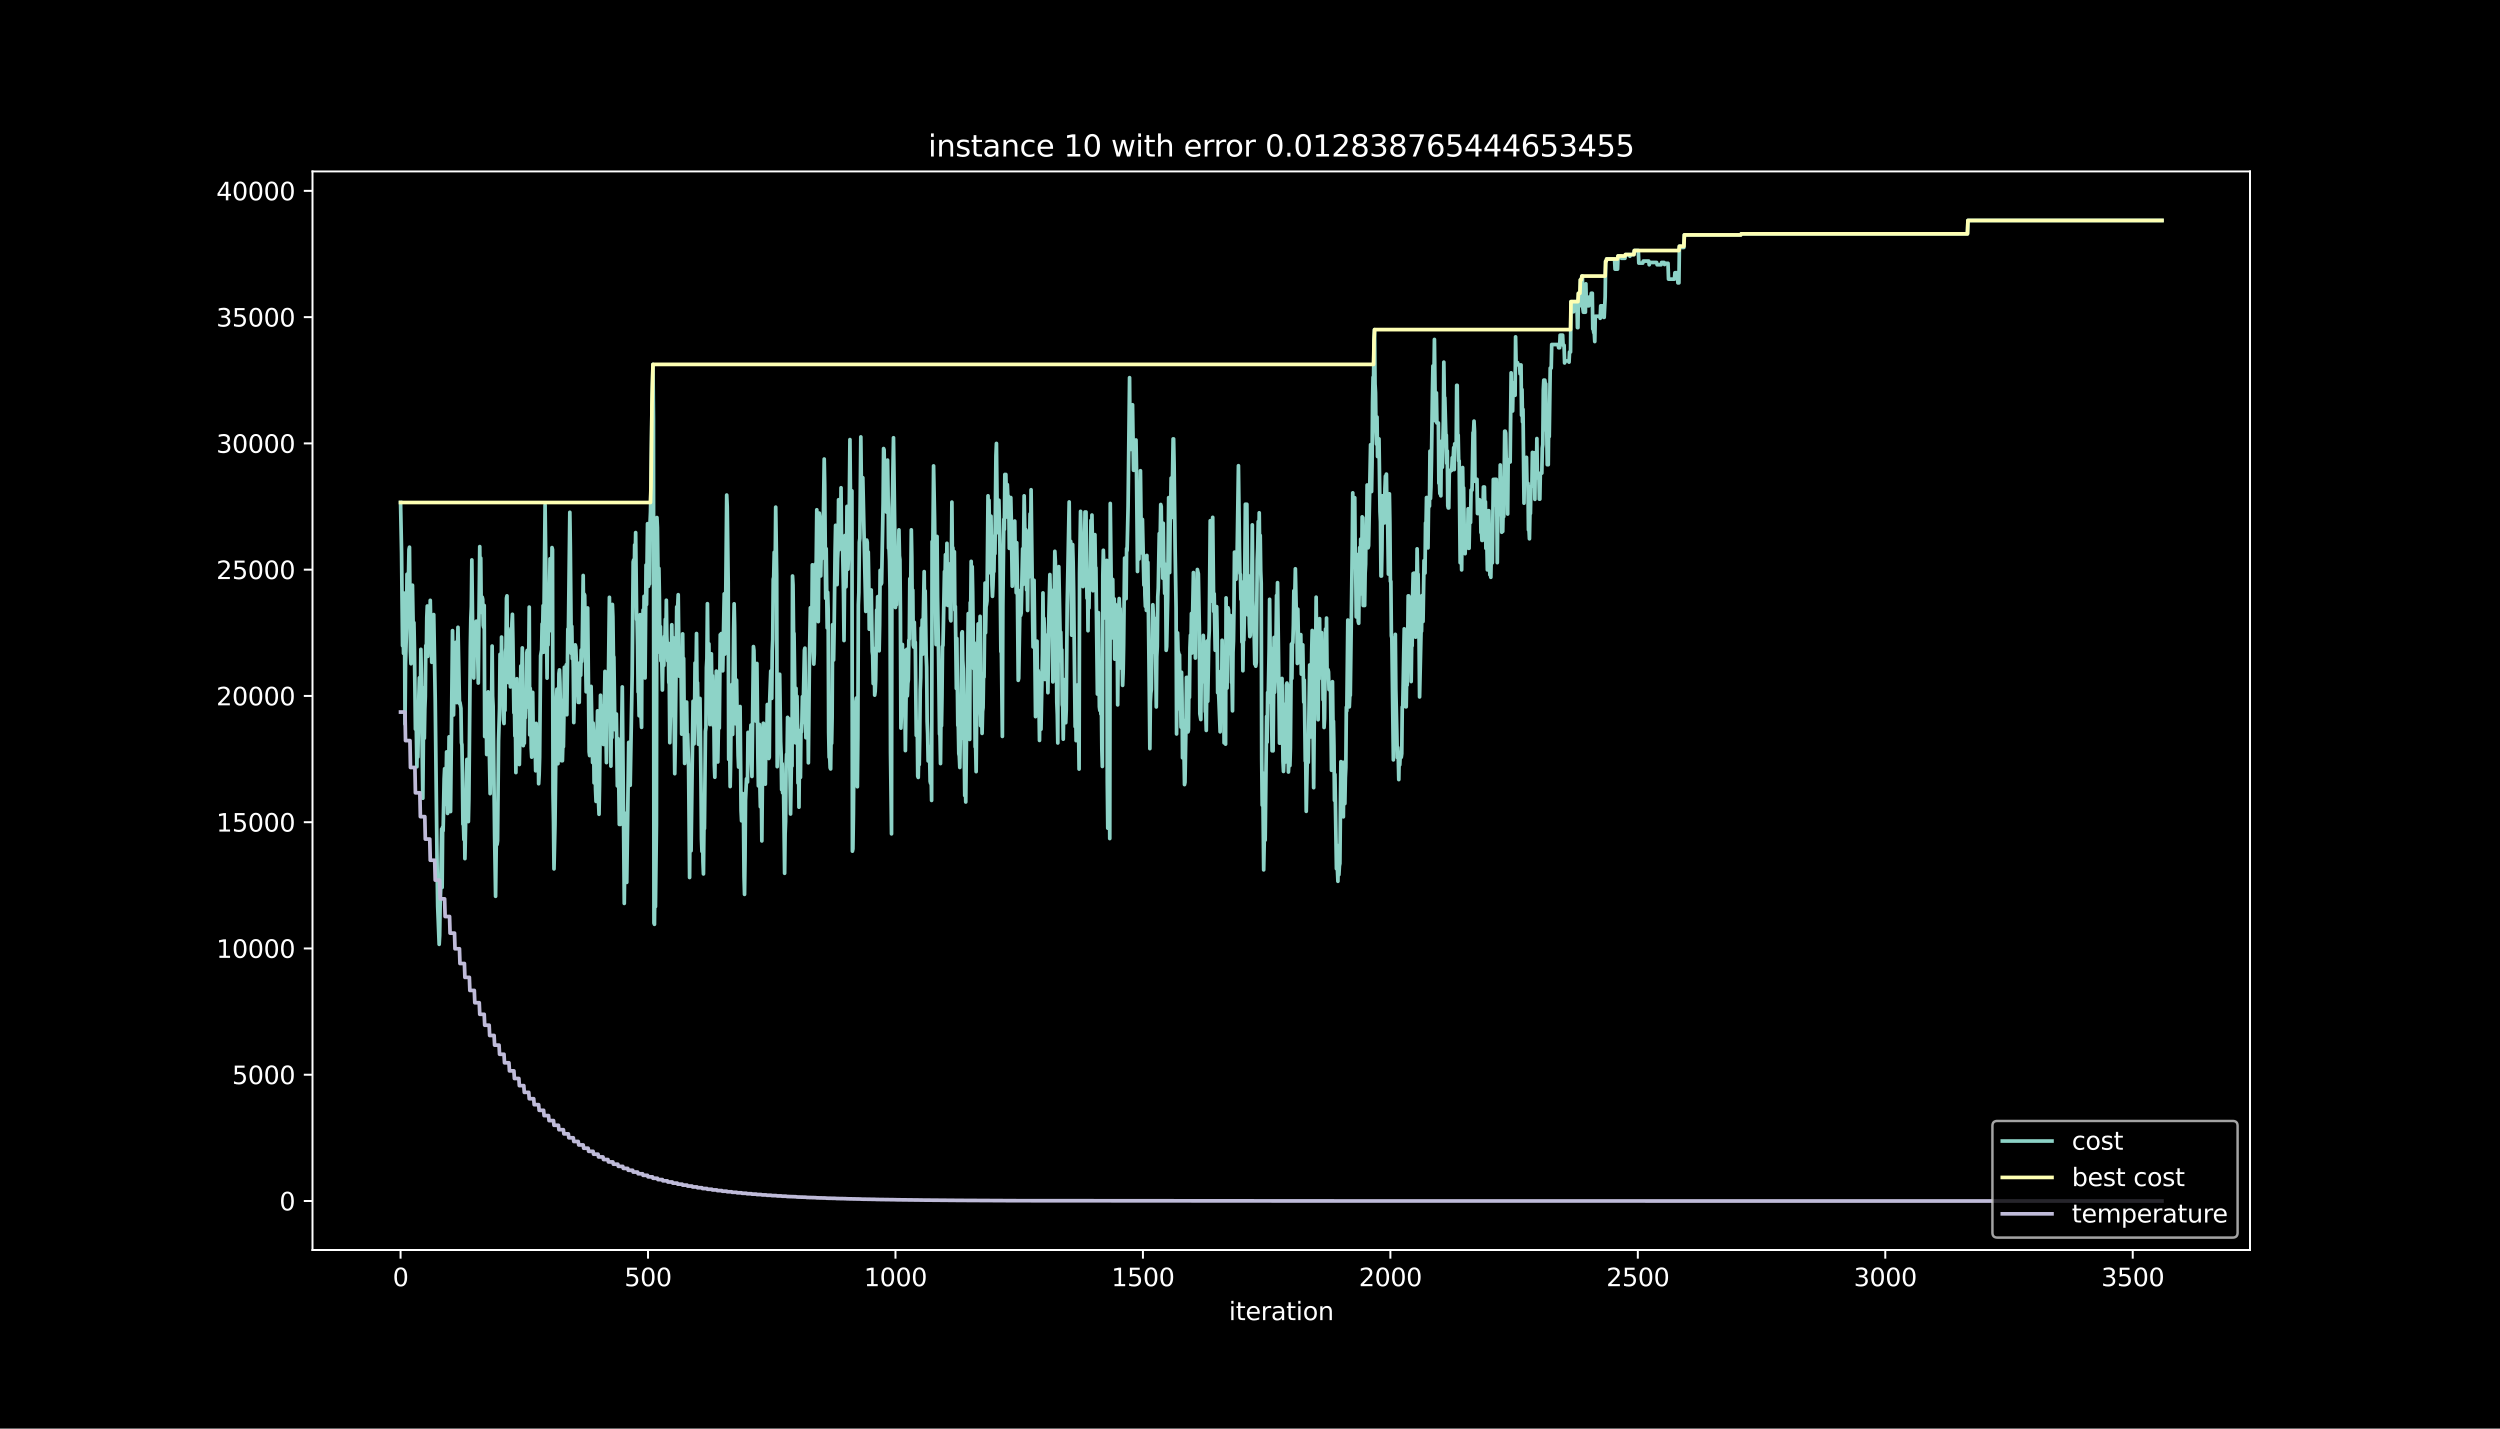 <?xml version="1.0" encoding="utf-8" standalone="no"?>
<!DOCTYPE svg PUBLIC "-//W3C//DTD SVG 1.1//EN"
  "http://www.w3.org/Graphics/SVG/1.1/DTD/svg11.dtd">
<svg height="576pt" version="1.1" viewBox="0 0 1008 576" width="1008pt" xmlns="http://www.w3.org/2000/svg" xmlns:xlink="http://www.w3.org/1999/xlink">
 <defs>
  <style type="text/css">*{stroke-linecap:butt;stroke-linejoin:round;}</style>
 </defs>
 <g id="figure_1">
  <g id="patch_1">
   <path d="M 0 576 
L 1008 576 
L 1008 0 
L 0 0 
z
"/>
  </g>
  <g id="axes_1">
   <g id="patch_2">
    <path d="M 126 504 
L 907.2 504 
L 907.2 69.12 
L 126 69.12 
z
"/>
   </g>
   <g id="matplotlib.axis_1">
    <g id="xtick_1">
     <g id="line2d_1">
      <defs>
       <path d="M 0 0 
L 0 3.5 
" id="m906b150c82" style="stroke:#ffffff;stroke-width:0.8;"/>
      </defs>
      <g>
       <use style="fill:#ffffff;stroke:#ffffff;stroke-width:0.8;" x="161.509" xlink:href="#m906b150c82" y="504"/>
      </g>
     </g>
     <g id="text_1">
      <!-- 0 -->
      <g style="fill:#ffffff;" transform="translate(158.328 518.598)scale(0.1 -0.1)">
       <defs>
        <path d="M 2034 4250 
Q 1547 4250 1301 3770 
Q 1056 3291 1056 2328 
Q 1056 1369 1301 889 
Q 1547 409 2034 409 
Q 2525 409 2770 889 
Q 3016 1369 3016 2328 
Q 3016 3291 2770 3770 
Q 2525 4250 2034 4250 
z
M 2034 4750 
Q 2819 4750 3233 4129 
Q 3647 3509 3647 2328 
Q 3647 1150 3233 529 
Q 2819 -91 2034 -91 
Q 1250 -91 836 529 
Q 422 1150 422 2328 
Q 422 3509 836 4129 
Q 1250 4750 2034 4750 
z
" id="DejaVuSans-30" transform="scale(0.016)"/>
       </defs>
       <use xlink:href="#DejaVuSans-30"/>
      </g>
     </g>
    </g>
    <g id="xtick_2">
     <g id="line2d_2">
      <g>
       <use style="fill:#ffffff;stroke:#ffffff;stroke-width:0.8;" x="261.282" xlink:href="#m906b150c82" y="504"/>
      </g>
     </g>
     <g id="text_2">
      <!-- 500 -->
      <g style="fill:#ffffff;" transform="translate(251.738 518.598)scale(0.1 -0.1)">
       <defs>
        <path d="M 691 4666 
L 3169 4666 
L 3169 4134 
L 1269 4134 
L 1269 2991 
Q 1406 3038 1543 3061 
Q 1681 3084 1819 3084 
Q 2600 3084 3056 2656 
Q 3513 2228 3513 1497 
Q 3513 744 3044 326 
Q 2575 -91 1722 -91 
Q 1428 -91 1123 -41 
Q 819 9 494 109 
L 494 744 
Q 775 591 1075 516 
Q 1375 441 1709 441 
Q 2250 441 2565 725 
Q 2881 1009 2881 1497 
Q 2881 1984 2565 2268 
Q 2250 2553 1709 2553 
Q 1456 2553 1204 2497 
Q 953 2441 691 2322 
L 691 4666 
z
" id="DejaVuSans-35" transform="scale(0.016)"/>
       </defs>
       <use xlink:href="#DejaVuSans-35"/>
       <use x="63.623" xlink:href="#DejaVuSans-30"/>
       <use x="127.246" xlink:href="#DejaVuSans-30"/>
      </g>
     </g>
    </g>
    <g id="xtick_3">
     <g id="line2d_3">
      <g>
       <use style="fill:#ffffff;stroke:#ffffff;stroke-width:0.8;" x="361.054" xlink:href="#m906b150c82" y="504"/>
      </g>
     </g>
     <g id="text_3">
      <!-- 1000 -->
      <g style="fill:#ffffff;" transform="translate(348.329 518.598)scale(0.1 -0.1)">
       <defs>
        <path d="M 794 531 
L 1825 531 
L 1825 4091 
L 703 3866 
L 703 4441 
L 1819 4666 
L 2450 4666 
L 2450 531 
L 3481 531 
L 3481 0 
L 794 0 
L 794 531 
z
" id="DejaVuSans-31" transform="scale(0.016)"/>
       </defs>
       <use xlink:href="#DejaVuSans-31"/>
       <use x="63.623" xlink:href="#DejaVuSans-30"/>
       <use x="127.246" xlink:href="#DejaVuSans-30"/>
       <use x="190.869" xlink:href="#DejaVuSans-30"/>
      </g>
     </g>
    </g>
    <g id="xtick_4">
     <g id="line2d_4">
      <g>
       <use style="fill:#ffffff;stroke:#ffffff;stroke-width:0.8;" x="460.827" xlink:href="#m906b150c82" y="504"/>
      </g>
     </g>
     <g id="text_4">
      <!-- 1500 -->
      <g style="fill:#ffffff;" transform="translate(448.102 518.598)scale(0.1 -0.1)">
       <use xlink:href="#DejaVuSans-31"/>
       <use x="63.623" xlink:href="#DejaVuSans-35"/>
       <use x="127.246" xlink:href="#DejaVuSans-30"/>
       <use x="190.869" xlink:href="#DejaVuSans-30"/>
      </g>
     </g>
    </g>
    <g id="xtick_5">
     <g id="line2d_5">
      <g>
       <use style="fill:#ffffff;stroke:#ffffff;stroke-width:0.8;" x="560.6" xlink:href="#m906b150c82" y="504"/>
      </g>
     </g>
     <g id="text_5">
      <!-- 2000 -->
      <g style="fill:#ffffff;" transform="translate(547.875 518.598)scale(0.1 -0.1)">
       <defs>
        <path d="M 1228 531 
L 3431 531 
L 3431 0 
L 469 0 
L 469 531 
Q 828 903 1448 1529 
Q 2069 2156 2228 2338 
Q 2531 2678 2651 2914 
Q 2772 3150 2772 3378 
Q 2772 3750 2511 3984 
Q 2250 4219 1831 4219 
Q 1534 4219 1204 4116 
Q 875 4013 500 3803 
L 500 4441 
Q 881 4594 1212 4672 
Q 1544 4750 1819 4750 
Q 2544 4750 2975 4387 
Q 3406 4025 3406 3419 
Q 3406 3131 3298 2873 
Q 3191 2616 2906 2266 
Q 2828 2175 2409 1742 
Q 1991 1309 1228 531 
z
" id="DejaVuSans-32" transform="scale(0.016)"/>
       </defs>
       <use xlink:href="#DejaVuSans-32"/>
       <use x="63.623" xlink:href="#DejaVuSans-30"/>
       <use x="127.246" xlink:href="#DejaVuSans-30"/>
       <use x="190.869" xlink:href="#DejaVuSans-30"/>
      </g>
     </g>
    </g>
    <g id="xtick_6">
     <g id="line2d_6">
      <g>
       <use style="fill:#ffffff;stroke:#ffffff;stroke-width:0.8;" x="660.372" xlink:href="#m906b150c82" y="504"/>
      </g>
     </g>
     <g id="text_6">
      <!-- 2500 -->
      <g style="fill:#ffffff;" transform="translate(647.647 518.598)scale(0.1 -0.1)">
       <use xlink:href="#DejaVuSans-32"/>
       <use x="63.623" xlink:href="#DejaVuSans-35"/>
       <use x="127.246" xlink:href="#DejaVuSans-30"/>
       <use x="190.869" xlink:href="#DejaVuSans-30"/>
      </g>
     </g>
    </g>
    <g id="xtick_7">
     <g id="line2d_7">
      <g>
       <use style="fill:#ffffff;stroke:#ffffff;stroke-width:0.8;" x="760.145" xlink:href="#m906b150c82" y="504"/>
      </g>
     </g>
     <g id="text_7">
      <!-- 3000 -->
      <g style="fill:#ffffff;" transform="translate(747.42 518.598)scale(0.1 -0.1)">
       <defs>
        <path d="M 2597 2516 
Q 3050 2419 3304 2112 
Q 3559 1806 3559 1356 
Q 3559 666 3084 287 
Q 2609 -91 1734 -91 
Q 1441 -91 1130 -33 
Q 819 25 488 141 
L 488 750 
Q 750 597 1062 519 
Q 1375 441 1716 441 
Q 2309 441 2620 675 
Q 2931 909 2931 1356 
Q 2931 1769 2642 2001 
Q 2353 2234 1838 2234 
L 1294 2234 
L 1294 2753 
L 1863 2753 
Q 2328 2753 2575 2939 
Q 2822 3125 2822 3475 
Q 2822 3834 2567 4026 
Q 2313 4219 1838 4219 
Q 1578 4219 1281 4162 
Q 984 4106 628 3988 
L 628 4550 
Q 988 4650 1302 4700 
Q 1616 4750 1894 4750 
Q 2613 4750 3031 4423 
Q 3450 4097 3450 3541 
Q 3450 3153 3228 2886 
Q 3006 2619 2597 2516 
z
" id="DejaVuSans-33" transform="scale(0.016)"/>
       </defs>
       <use xlink:href="#DejaVuSans-33"/>
       <use x="63.623" xlink:href="#DejaVuSans-30"/>
       <use x="127.246" xlink:href="#DejaVuSans-30"/>
       <use x="190.869" xlink:href="#DejaVuSans-30"/>
      </g>
     </g>
    </g>
    <g id="xtick_8">
     <g id="line2d_8">
      <g>
       <use style="fill:#ffffff;stroke:#ffffff;stroke-width:0.8;" x="859.918" xlink:href="#m906b150c82" y="504"/>
      </g>
     </g>
     <g id="text_8">
      <!-- 3500 -->
      <g style="fill:#ffffff;" transform="translate(847.193 518.598)scale(0.1 -0.1)">
       <use xlink:href="#DejaVuSans-33"/>
       <use x="63.623" xlink:href="#DejaVuSans-35"/>
       <use x="127.246" xlink:href="#DejaVuSans-30"/>
       <use x="190.869" xlink:href="#DejaVuSans-30"/>
      </g>
     </g>
    </g>
    <g id="text_9">
     <!-- iteration -->
     <g style="fill:#ffffff;" transform="translate(495.477 532.277)scale(0.1 -0.1)">
      <defs>
       <path d="M 603 3500 
L 1178 3500 
L 1178 0 
L 603 0 
L 603 3500 
z
M 603 4863 
L 1178 4863 
L 1178 4134 
L 603 4134 
L 603 4863 
z
" id="DejaVuSans-69" transform="scale(0.016)"/>
       <path d="M 1172 4494 
L 1172 3500 
L 2356 3500 
L 2356 3053 
L 1172 3053 
L 1172 1153 
Q 1172 725 1289 603 
Q 1406 481 1766 481 
L 2356 481 
L 2356 0 
L 1766 0 
Q 1100 0 847 248 
Q 594 497 594 1153 
L 594 3053 
L 172 3053 
L 172 3500 
L 594 3500 
L 594 4494 
L 1172 4494 
z
" id="DejaVuSans-74" transform="scale(0.016)"/>
       <path d="M 3597 1894 
L 3597 1613 
L 953 1613 
Q 991 1019 1311 708 
Q 1631 397 2203 397 
Q 2534 397 2845 478 
Q 3156 559 3463 722 
L 3463 178 
Q 3153 47 2828 -22 
Q 2503 -91 2169 -91 
Q 1331 -91 842 396 
Q 353 884 353 1716 
Q 353 2575 817 3079 
Q 1281 3584 2069 3584 
Q 2775 3584 3186 3129 
Q 3597 2675 3597 1894 
z
M 3022 2063 
Q 3016 2534 2758 2815 
Q 2500 3097 2075 3097 
Q 1594 3097 1305 2825 
Q 1016 2553 972 2059 
L 3022 2063 
z
" id="DejaVuSans-65" transform="scale(0.016)"/>
       <path d="M 2631 2963 
Q 2534 3019 2420 3045 
Q 2306 3072 2169 3072 
Q 1681 3072 1420 2755 
Q 1159 2438 1159 1844 
L 1159 0 
L 581 0 
L 581 3500 
L 1159 3500 
L 1159 2956 
Q 1341 3275 1631 3429 
Q 1922 3584 2338 3584 
Q 2397 3584 2469 3576 
Q 2541 3569 2628 3553 
L 2631 2963 
z
" id="DejaVuSans-72" transform="scale(0.016)"/>
       <path d="M 2194 1759 
Q 1497 1759 1228 1600 
Q 959 1441 959 1056 
Q 959 750 1161 570 
Q 1363 391 1709 391 
Q 2188 391 2477 730 
Q 2766 1069 2766 1631 
L 2766 1759 
L 2194 1759 
z
M 3341 1997 
L 3341 0 
L 2766 0 
L 2766 531 
Q 2569 213 2275 61 
Q 1981 -91 1556 -91 
Q 1019 -91 701 211 
Q 384 513 384 1019 
Q 384 1609 779 1909 
Q 1175 2209 1959 2209 
L 2766 2209 
L 2766 2266 
Q 2766 2663 2505 2880 
Q 2244 3097 1772 3097 
Q 1472 3097 1187 3025 
Q 903 2953 641 2809 
L 641 3341 
Q 956 3463 1253 3523 
Q 1550 3584 1831 3584 
Q 2591 3584 2966 3190 
Q 3341 2797 3341 1997 
z
" id="DejaVuSans-61" transform="scale(0.016)"/>
       <path d="M 1959 3097 
Q 1497 3097 1228 2736 
Q 959 2375 959 1747 
Q 959 1119 1226 758 
Q 1494 397 1959 397 
Q 2419 397 2687 759 
Q 2956 1122 2956 1747 
Q 2956 2369 2687 2733 
Q 2419 3097 1959 3097 
z
M 1959 3584 
Q 2709 3584 3137 3096 
Q 3566 2609 3566 1747 
Q 3566 888 3137 398 
Q 2709 -91 1959 -91 
Q 1206 -91 779 398 
Q 353 888 353 1747 
Q 353 2609 779 3096 
Q 1206 3584 1959 3584 
z
" id="DejaVuSans-6f" transform="scale(0.016)"/>
       <path d="M 3513 2113 
L 3513 0 
L 2938 0 
L 2938 2094 
Q 2938 2591 2744 2837 
Q 2550 3084 2163 3084 
Q 1697 3084 1428 2787 
Q 1159 2491 1159 1978 
L 1159 0 
L 581 0 
L 581 3500 
L 1159 3500 
L 1159 2956 
Q 1366 3272 1645 3428 
Q 1925 3584 2291 3584 
Q 2894 3584 3203 3211 
Q 3513 2838 3513 2113 
z
" id="DejaVuSans-6e" transform="scale(0.016)"/>
      </defs>
      <use xlink:href="#DejaVuSans-69"/>
      <use x="27.783" xlink:href="#DejaVuSans-74"/>
      <use x="66.992" xlink:href="#DejaVuSans-65"/>
      <use x="128.516" xlink:href="#DejaVuSans-72"/>
      <use x="169.629" xlink:href="#DejaVuSans-61"/>
      <use x="230.908" xlink:href="#DejaVuSans-74"/>
      <use x="270.117" xlink:href="#DejaVuSans-69"/>
      <use x="297.9" xlink:href="#DejaVuSans-6f"/>
      <use x="359.082" xlink:href="#DejaVuSans-6e"/>
     </g>
    </g>
   </g>
   <g id="matplotlib.axis_2">
    <g id="ytick_1">
     <g id="line2d_9">
      <defs>
       <path d="M 0 0 
L -3.5 0 
" id="m4e23e01f7f" style="stroke:#ffffff;stroke-width:0.8;"/>
      </defs>
      <g>
       <use style="fill:#ffffff;stroke:#ffffff;stroke-width:0.8;" x="126" xlink:href="#m4e23e01f7f" y="484.233"/>
      </g>
     </g>
     <g id="text_10">
      <!-- 0 -->
      <g style="fill:#ffffff;" transform="translate(112.638 488.032)scale(0.1 -0.1)">
       <use xlink:href="#DejaVuSans-30"/>
      </g>
     </g>
    </g>
    <g id="ytick_2">
     <g id="line2d_10">
      <g>
       <use style="fill:#ffffff;stroke:#ffffff;stroke-width:0.8;" x="126" xlink:href="#m4e23e01f7f" y="433.324"/>
      </g>
     </g>
     <g id="text_11">
      <!-- 5000 -->
      <g style="fill:#ffffff;" transform="translate(93.55 437.123)scale(0.1 -0.1)">
       <use xlink:href="#DejaVuSans-35"/>
       <use x="63.623" xlink:href="#DejaVuSans-30"/>
       <use x="127.246" xlink:href="#DejaVuSans-30"/>
       <use x="190.869" xlink:href="#DejaVuSans-30"/>
      </g>
     </g>
    </g>
    <g id="ytick_3">
     <g id="line2d_11">
      <g>
       <use style="fill:#ffffff;stroke:#ffffff;stroke-width:0.8;" x="126" xlink:href="#m4e23e01f7f" y="382.416"/>
      </g>
     </g>
     <g id="text_12">
      <!-- 10000 -->
      <g style="fill:#ffffff;" transform="translate(87.188 386.215)scale(0.1 -0.1)">
       <use xlink:href="#DejaVuSans-31"/>
       <use x="63.623" xlink:href="#DejaVuSans-30"/>
       <use x="127.246" xlink:href="#DejaVuSans-30"/>
       <use x="190.869" xlink:href="#DejaVuSans-30"/>
       <use x="254.492" xlink:href="#DejaVuSans-30"/>
      </g>
     </g>
    </g>
    <g id="ytick_4">
     <g id="line2d_12">
      <g>
       <use style="fill:#ffffff;stroke:#ffffff;stroke-width:0.8;" x="126" xlink:href="#m4e23e01f7f" y="331.507"/>
      </g>
     </g>
     <g id="text_13">
      <!-- 15000 -->
      <g style="fill:#ffffff;" transform="translate(87.188 335.306)scale(0.1 -0.1)">
       <use xlink:href="#DejaVuSans-31"/>
       <use x="63.623" xlink:href="#DejaVuSans-35"/>
       <use x="127.246" xlink:href="#DejaVuSans-30"/>
       <use x="190.869" xlink:href="#DejaVuSans-30"/>
       <use x="254.492" xlink:href="#DejaVuSans-30"/>
      </g>
     </g>
    </g>
    <g id="ytick_5">
     <g id="line2d_13">
      <g>
       <use style="fill:#ffffff;stroke:#ffffff;stroke-width:0.8;" x="126" xlink:href="#m4e23e01f7f" y="280.599"/>
      </g>
     </g>
     <g id="text_14">
      <!-- 20000 -->
      <g style="fill:#ffffff;" transform="translate(87.188 284.398)scale(0.1 -0.1)">
       <use xlink:href="#DejaVuSans-32"/>
       <use x="63.623" xlink:href="#DejaVuSans-30"/>
       <use x="127.246" xlink:href="#DejaVuSans-30"/>
       <use x="190.869" xlink:href="#DejaVuSans-30"/>
       <use x="254.492" xlink:href="#DejaVuSans-30"/>
      </g>
     </g>
    </g>
    <g id="ytick_6">
     <g id="line2d_14">
      <g>
       <use style="fill:#ffffff;stroke:#ffffff;stroke-width:0.8;" x="126" xlink:href="#m4e23e01f7f" y="229.69"/>
      </g>
     </g>
     <g id="text_15">
      <!-- 25000 -->
      <g style="fill:#ffffff;" transform="translate(87.188 233.489)scale(0.1 -0.1)">
       <use xlink:href="#DejaVuSans-32"/>
       <use x="63.623" xlink:href="#DejaVuSans-35"/>
       <use x="127.246" xlink:href="#DejaVuSans-30"/>
       <use x="190.869" xlink:href="#DejaVuSans-30"/>
       <use x="254.492" xlink:href="#DejaVuSans-30"/>
      </g>
     </g>
    </g>
    <g id="ytick_7">
     <g id="line2d_15">
      <g>
       <use style="fill:#ffffff;stroke:#ffffff;stroke-width:0.8;" x="126" xlink:href="#m4e23e01f7f" y="178.782"/>
      </g>
     </g>
     <g id="text_16">
      <!-- 30000 -->
      <g style="fill:#ffffff;" transform="translate(87.188 182.581)scale(0.1 -0.1)">
       <use xlink:href="#DejaVuSans-33"/>
       <use x="63.623" xlink:href="#DejaVuSans-30"/>
       <use x="127.246" xlink:href="#DejaVuSans-30"/>
       <use x="190.869" xlink:href="#DejaVuSans-30"/>
       <use x="254.492" xlink:href="#DejaVuSans-30"/>
      </g>
     </g>
    </g>
    <g id="ytick_8">
     <g id="line2d_16">
      <g>
       <use style="fill:#ffffff;stroke:#ffffff;stroke-width:0.8;" x="126" xlink:href="#m4e23e01f7f" y="127.873"/>
      </g>
     </g>
     <g id="text_17">
      <!-- 35000 -->
      <g style="fill:#ffffff;" transform="translate(87.188 131.672)scale(0.1 -0.1)">
       <use xlink:href="#DejaVuSans-33"/>
       <use x="63.623" xlink:href="#DejaVuSans-35"/>
       <use x="127.246" xlink:href="#DejaVuSans-30"/>
       <use x="190.869" xlink:href="#DejaVuSans-30"/>
       <use x="254.492" xlink:href="#DejaVuSans-30"/>
      </g>
     </g>
    </g>
    <g id="ytick_9">
     <g id="line2d_17">
      <g>
       <use style="fill:#ffffff;stroke:#ffffff;stroke-width:0.8;" x="126" xlink:href="#m4e23e01f7f" y="76.964"/>
      </g>
     </g>
     <g id="text_18">
      <!-- 40000 -->
      <g style="fill:#ffffff;" transform="translate(87.188 80.764)scale(0.1 -0.1)">
       <defs>
        <path d="M 2419 4116 
L 825 1625 
L 2419 1625 
L 2419 4116 
z
M 2253 4666 
L 3047 4666 
L 3047 1625 
L 3713 1625 
L 3713 1100 
L 3047 1100 
L 3047 0 
L 2419 0 
L 2419 1100 
L 313 1100 
L 313 1709 
L 2253 4666 
z
" id="DejaVuSans-34" transform="scale(0.016)"/>
       </defs>
       <use xlink:href="#DejaVuSans-34"/>
       <use x="63.623" xlink:href="#DejaVuSans-30"/>
       <use x="127.246" xlink:href="#DejaVuSans-30"/>
       <use x="190.869" xlink:href="#DejaVuSans-30"/>
       <use x="254.492" xlink:href="#DejaVuSans-30"/>
      </g>
     </g>
    </g>
   </g>
   <g id="line2d_18">
    <path clip-path="url(#p871294b08a)" d="M 161.509 202.607 
L 161.908 222.991 
L 162.307 260.368 
L 162.507 244.678 
L 162.706 263.453 
L 162.906 239.139 
L 163.105 249.168 
L 163.305 291.931 
L 163.505 267.617 
L 163.904 253.678 
L 164.103 231.523 
L 164.303 244.586 
L 164.502 243.761 
L 164.901 221.555 
L 165.101 220.628 
L 165.5 262.557 
L 165.7 267.627 
L 166.099 257.924 
L 166.298 235.952 
L 166.697 258.178 
L 166.897 251.051 
L 167.096 261.508 
L 167.495 293.988 
L 167.695 283.042 
L 168.094 309.148 
L 168.294 294.751 
L 168.493 305.228 
L 168.892 280.395 
L 169.092 273.268 
L 169.491 283.969 
L 169.69 261.813 
L 169.89 272.27 
L 170.289 307.488 
L 170.489 321.845 
L 170.888 277.34 
L 171.087 297.643 
L 171.287 285.893 
L 171.486 280.823 
L 171.686 260.276 
L 171.885 264.909 
L 172.085 248.974 
L 172.285 244.342 
L 172.484 264.644 
L 172.684 253.699 
L 172.883 252.202 
L 173.083 253.027 
L 173.282 252.538 
L 173.482 242.061 
L 173.681 253.006 
L 173.881 256.58 
L 174.08 267.037 
L 174.28 251.347 
L 174.48 261.824 
L 174.679 258.25 
L 174.879 247.793 
L 175.477 282.044 
L 176.275 352.359 
L 176.475 365.422 
L 177.074 380.756 
L 177.273 377.182 
L 177.473 364.119 
L 177.672 359.1 
L 178.071 334.246 
L 178.271 357.806 
L 178.47 333.493 
L 178.67 334.989 
L 179.069 314.035 
L 179.269 309.952 
L 179.468 324.309 
L 179.668 314.117 
L 179.867 314.606 
L 180.067 303.171 
L 180.466 327.974 
L 180.665 327.149 
L 180.865 316.204 
L 181.065 297.093 
L 181.264 307.285 
L 181.464 326.396 
L 181.663 327.221 
L 182.461 254.269 
L 182.86 288.286 
L 183.06 274.459 
L 183.26 281.586 
L 183.659 279.265 
L 183.858 258.962 
L 184.058 283.276 
L 184.457 261.793 
L 184.656 252.925 
L 185.255 283.684 
L 185.455 283.195 
L 185.854 285.618 
L 186.053 299.445 
L 186.253 300.27 
L 186.452 312.019 
L 186.652 332.322 
L 186.851 331.395 
L 187.051 338.522 
L 187.25 327.088 
L 187.45 346.199 
L 188.248 306.206 
L 188.448 315.074 
L 188.647 315.563 
L 188.847 331.253 
L 189.046 322.384 
L 189.645 260.917 
L 189.845 249.168 
L 190.044 244.535 
L 190.244 225.76 
L 190.643 259.482 
L 191.042 273.37 
L 191.241 251.397 
L 191.64 260.113 
L 192.04 250.461 
L 192.239 261.406 
L 192.439 260.581 
L 192.638 265.214 
L 192.838 275.406 
L 193.436 220.394 
L 193.636 240.697 
L 193.835 225.006 
L 194.035 246.907 
L 194.235 242.275 
L 194.434 240.778 
L 194.634 241.704 
L 194.833 252.161 
L 195.033 252.986 
L 195.232 244.118 
L 195.432 296.981 
L 195.631 283.918 
L 195.831 294.11 
L 196.03 283.918 
L 196.23 304.22 
L 196.43 288.53 
L 196.629 289.355 
L 196.829 278.959 
L 197.627 320.002 
L 198.225 282.462 
L 198.425 260.49 
L 198.625 280.68 
L 198.824 284.763 
L 199.423 336.883 
L 199.822 361.38 
L 200.221 329.542 
L 200.42 340.487 
L 200.62 338.991 
L 201.019 298.661 
L 201.418 285.71 
L 201.618 263.809 
L 201.817 279.499 
L 202.017 280.426 
L 202.216 256.865 
L 202.416 280.426 
L 202.615 270.03 
L 202.815 277.157 
L 203.015 290.22 
L 203.214 291.717 
L 203.414 276.027 
L 203.613 286.423 
L 203.813 262.862 
L 204.012 261.365 
L 204.212 241.175 
L 204.411 240.249 
L 204.611 263.809 
L 204.81 253.332 
L 205.01 275.233 
L 205.409 254.279 
L 205.808 276.974 
L 206.008 255.073 
L 206.207 262.2 
L 206.407 251.255 
L 206.606 247.681 
L 206.806 258.138 
L 207.205 287.39 
L 207.405 282.37 
L 207.604 296.726 
L 207.804 289.599 
L 208.003 311.5 
L 208.402 273.665 
L 208.602 289.355 
L 208.801 278.959 
L 209.001 299.15 
L 209.4 308.252 
L 209.799 287.319 
L 209.999 268.543 
L 210.198 280.293 
L 210.597 261.233 
L 210.996 300.646 
L 211.196 289.212 
L 211.395 299.669 
L 211.595 285.842 
L 211.795 289.416 
L 211.994 284.396 
L 212.194 285.323 
L 212.393 263.168 
L 212.593 262.241 
L 212.992 282.747 
L 213.391 244.79 
L 213.59 296.309 
L 213.79 277.534 
L 213.99 282.604 
L 214.189 301.715 
L 214.389 305.289 
L 214.588 295.097 
L 214.788 279.163 
L 214.987 294.853 
L 215.187 299.486 
L 215.386 297.989 
L 215.586 298.814 
L 215.785 300.31 
L 215.985 310.787 
L 216.185 291.676 
L 216.384 304.739 
L 216.584 295.871 
L 216.783 307.621 
L 216.983 297.225 
L 217.182 316 
L 217.382 312.427 
L 217.581 305.299 
L 217.98 264.369 
L 218.38 262.048 
L 218.579 251.571 
L 218.779 255.144 
L 218.978 244.199 
L 219.178 262.974 
L 219.776 203.615 
L 220.575 273.431 
L 220.774 249.117 
L 220.974 260.062 
L 221.173 244.128 
L 221.373 254.523 
L 221.772 225.292 
L 221.971 247.264 
L 222.171 246.337 
L 222.37 242.763 
L 222.57 220.791 
L 222.77 221.616 
L 222.969 319.483 
L 223.169 331.232 
L 223.368 350.343 
L 223.767 332.739 
L 224.166 300.555 
L 224.366 281.444 
L 224.565 277.87 
L 224.765 288.815 
L 224.965 307.926 
L 225.364 271.598 
L 225.563 270.101 
L 225.763 275.172 
L 226.361 306.725 
L 226.561 282.411 
L 226.76 306.725 
L 226.96 299.598 
L 227.16 301.094 
L 227.359 289.345 
L 227.559 269.042 
L 227.758 272.616 
L 227.958 284.05 
L 228.357 267.994 
L 228.556 288.184 
L 228.955 253.637 
L 229.155 257.211 
L 229.754 206.557 
L 229.953 220.384 
L 230.352 263.473 
L 230.552 252.528 
L 230.751 265.591 
L 230.951 260.571 
L 231.15 269.439 
L 231.35 291.34 
L 231.55 280.863 
L 231.749 280.039 
L 231.949 260.011 
L 232.148 260.938 
L 232.348 266.008 
L 232.547 275.09 
L 232.747 271.007 
L 233.146 283.205 
L 233.345 268.849 
L 233.545 283.205 
L 233.744 267.271 
L 233.944 271.354 
L 234.144 272.28 
L 234.343 262.088 
L 234.543 266.721 
L 234.742 262.088 
L 235.141 232.032 
L 235.341 253.933 
L 235.54 239.536 
L 235.74 240.025 
L 236.339 278.929 
L 236.538 260.154 
L 236.738 264.237 
L 236.937 245.126 
L 237.536 303.151 
L 237.735 304.648 
L 237.935 300.015 
L 238.334 276.76 
L 238.933 307.458 
L 239.132 291.524 
L 239.332 296.543 
L 239.531 315.654 
L 239.93 307.061 
L 240.13 318.495 
L 240.329 323.128 
L 240.529 319.045 
L 240.729 295.484 
L 240.928 286.616 
L 241.327 323.24 
L 241.527 328.31 
L 241.726 316.876 
L 242.125 280.324 
L 242.325 294.68 
L 242.524 284.488 
L 242.724 295.922 
L 242.924 285.893 
L 243.123 296.085 
L 243.323 300.168 
L 243.522 295.535 
L 243.921 270.702 
L 244.52 307.488 
L 244.719 283.928 
L 244.919 284.417 
L 245.119 289.436 
L 245.717 240.839 
L 246.316 308.904 
L 246.515 286.932 
L 246.715 297.388 
L 246.914 243.71 
L 247.114 248.73 
L 247.314 264.42 
L 247.513 264.909 
L 247.912 294.212 
L 248.112 293.387 
L 248.311 288.367 
L 248.511 287.879 
L 248.91 316.876 
L 249.109 297.765 
L 249.309 302.835 
L 249.708 332.403 
L 249.908 313.292 
L 250.107 332.403 
L 250.307 323.535 
L 250.706 291.361 
L 250.905 276.964 
L 251.504 340.691 
L 251.704 364.252 
L 252.103 327.923 
L 252.302 338.869 
L 252.502 333.798 
L 252.701 355.77 
L 253.499 299.313 
L 253.699 300.137 
L 253.899 305.208 
L 254.098 316.642 
L 254.896 272.036 
L 255.295 226.574 
L 255.495 225.75 
L 255.694 238.813 
L 255.894 219.702 
L 256.094 228.57 
L 256.293 214.743 
L 256.692 249.738 
L 256.892 250.227 
L 257.091 260.256 
L 257.291 279.031 
L 257.49 278.104 
L 257.69 288.581 
L 258.089 247.834 
L 258.289 251.917 
L 258.488 289.182 
L 258.688 293.265 
L 258.887 247.834 
L 259.087 261.661 
L 259.286 245.971 
L 259.486 264.746 
L 259.685 240.432 
L 259.885 251.377 
L 260.084 273.349 
L 260.484 227.817 
L 260.683 243.751 
L 261.082 211.149 
L 261.282 235.463 
L 261.481 236.39 
L 261.681 216.362 
L 261.88 235.473 
L 262.08 211.159 
L 262.279 206.527 
L 262.479 196.07 
L 262.878 163.438 
L 263.277 146.933 
L 263.477 168.905 
L 263.676 372.193 
L 263.876 372.682 
L 264.075 352.492 
L 264.275 365.555 
L 264.674 332.423 
L 264.874 208.675 
L 265.073 212.758 
L 265.472 243.517 
L 265.672 229.161 
L 265.871 240.91 
L 266.071 263.066 
L 266.27 252.609 
L 266.47 266.436 
L 266.669 257.568 
L 267.069 278.216 
L 267.268 267.271 
L 267.468 263.697 
L 267.667 268.33 
L 267.867 256.58 
L 268.066 260.154 
L 268.266 249.697 
L 268.465 261.131 
L 268.665 242.02 
L 268.864 256.417 
L 269.264 266.507 
L 269.463 259.38 
L 269.663 275.07 
L 269.862 275.895 
L 270.062 299.455 
L 270.261 289.263 
L 270.461 288.439 
L 270.86 251.886 
L 271.059 266.283 
L 271.459 257.13 
L 272.057 311.948 
L 272.257 300.514 
L 272.855 244.688 
L 273.055 264.715 
L 273.254 244.413 
L 273.454 239.78 
L 273.853 272.626 
L 274.053 262.597 
L 274.252 267.23 
L 274.452 263.656 
L 274.651 273.848 
L 274.851 296.004 
L 275.05 285.527 
L 275.25 255.572 
L 275.449 274.347 
L 275.649 265.479 
L 276.048 307.824 
L 276.447 292.358 
L 276.647 297.429 
L 276.846 283.073 
L 277.046 297.47 
L 277.245 295.973 
L 277.644 309.474 
L 278.044 353.815 
L 278.243 329.501 
L 278.443 328.677 
L 278.642 343.033 
L 279.44 282.757 
L 279.64 284.254 
L 279.839 299.944 
L 280.039 289.487 
L 280.239 267.332 
L 280.438 281.159 
L 280.638 271.13 
L 280.837 255.44 
L 281.037 275.742 
L 281.236 275.253 
L 281.635 300.107 
L 281.835 295.036 
L 282.034 295.963 
L 282.234 281.607 
L 282.633 316.112 
L 282.833 338.268 
L 283.032 343.287 
L 283.232 322.985 
L 283.431 347.299 
L 283.631 352.369 
L 283.83 333.594 
L 284.03 334.083 
L 284.429 294.945 
L 284.629 293.448 
L 284.828 269.134 
L 285.028 265.56 
L 285.227 243.405 
L 285.427 262.18 
L 285.626 263.677 
L 285.826 259.594 
L 286.225 292.145 
L 286.424 287.074 
L 286.824 263.616 
L 287.023 279.55 
L 287.223 272.423 
L 287.622 292.644 
L 287.821 288.011 
L 288.021 308.313 
L 288.22 313.384 
L 288.819 270.59 
L 289.418 307.234 
L 289.817 283.378 
L 290.016 293.57 
L 290.415 255.908 
L 290.615 265.937 
L 290.814 255.46 
L 291.014 267.21 
L 291.214 260.082 
L 291.413 270.478 
L 292.012 239.434 
L 292.211 263.748 
L 292.411 262.251 
L 293.009 199.603 
L 293.209 204.236 
L 293.608 234.903 
L 293.808 306.195 
L 294.007 284.295 
L 294.406 317.141 
L 294.606 306.195 
L 294.805 284.223 
L 295.005 294.7 
L 295.204 275.925 
L 295.404 296.116 
L 295.803 253.933 
L 296.003 243.456 
L 296.202 252.324 
L 296.601 291.819 
L 297 274.235 
L 297.2 288.632 
L 297.399 293.702 
L 297.599 304.648 
L 297.799 309.28 
L 298.198 300.565 
L 298.397 284.875 
L 298.796 326.874 
L 298.996 330.957 
L 299.195 320.765 
L 299.395 319.941 
L 299.594 330.397 
L 299.794 331.324 
L 299.994 353.479 
L 300.193 360.606 
L 300.393 346.21 
L 300.592 322.649 
L 300.991 314.005 
L 301.191 314.494 
L 301.39 315.318 
L 301.59 295.291 
L 301.789 298.865 
L 302.189 297.449 
L 302.388 297.938 
L 302.588 296.441 
L 302.787 292.358 
L 302.987 308.048 
L 303.186 313.068 
L 303.785 260.704 
L 303.984 262.2 
L 304.184 273.95 
L 304.583 271.629 
L 304.783 290.74 
L 304.982 281.871 
L 305.182 267.515 
L 305.581 305.432 
L 305.78 316.866 
L 306.179 292.094 
L 306.379 316.408 
L 306.579 325.276 
L 306.778 309.342 
L 306.978 320.287 
L 307.177 339.062 
L 307.576 295.189 
L 307.776 291.615 
L 307.975 295.189 
L 308.175 305.218 
L 308.374 294.273 
L 308.574 316.173 
L 308.774 300.483 
L 308.973 301.98 
L 309.173 298.406 
L 309.372 284.05 
L 309.572 297.113 
L 309.971 305.829 
L 310.17 305.34 
L 310.37 281.78 
L 310.769 270.57 
L 310.969 280.762 
L 311.168 281.586 
L 311.368 262.475 
L 311.567 257.842 
L 311.767 233.529 
L 311.966 232.704 
L 312.166 222.675 
L 312.365 237.031 
L 312.565 226.636 
L 312.764 204.48 
L 313.164 231.981 
L 313.363 309.118 
L 313.563 298.172 
L 313.962 296.421 
L 314.161 287.553 
L 314.361 271.863 
L 314.76 298.987 
L 314.959 304.006 
L 315.159 318.403 
L 315.359 307.926 
L 315.558 319.676 
L 315.758 319.187 
L 315.957 319.676 
L 316.356 352.105 
L 316.556 336.17 
L 316.755 331.151 
L 316.955 309.179 
L 317.154 304.108 
L 317.354 304.933 
L 317.554 289.243 
L 317.753 304.933 
L 317.953 294.476 
L 318.152 289.844 
L 318.751 328.208 
L 319.15 303.782 
L 319.349 308.853 
L 319.549 232.246 
L 319.749 235.819 
L 319.948 254.931 
L 320.148 255.419 
L 320.746 299.506 
L 320.946 277.534 
L 321.145 299.506 
L 321.345 280.731 
L 321.544 292.165 
L 321.744 315.725 
L 321.944 305.269 
L 322.143 325.459 
L 322.343 305.269 
L 322.542 301.695 
L 322.742 313.445 
L 322.941 294.334 
L 323.141 295.158 
L 323.34 291.076 
L 323.54 280.884 
L 323.739 291.34 
L 324.338 262.16 
L 324.538 261.335 
L 324.937 297.46 
L 325.136 292.44 
L 325.336 281.983 
L 325.535 292.175 
L 325.735 287.543 
L 325.934 307.57 
L 326.334 268.319 
L 326.733 245.054 
L 326.932 259.41 
L 327.132 247.976 
L 327.331 252.059 
L 327.531 227.745 
L 327.93 262.74 
L 328.129 267.759 
L 328.329 263.677 
L 328.728 227.44 
L 328.928 241.837 
L 329.327 205.539 
L 329.526 209.622 
L 329.925 250.634 
L 330.324 206.883 
L 330.524 208.38 
L 330.724 213.45 
L 330.923 232.225 
L 331.123 221.748 
L 331.322 225.322 
L 331.522 220.252 
L 331.721 208.818 
L 331.921 213.888 
L 332.32 185.084 
L 332.519 195.541 
L 332.919 241.256 
L 333.118 221.229 
L 333.517 253.169 
L 333.717 238.813 
L 333.916 245.94 
L 334.116 295.158 
L 334.315 305.35 
L 334.515 304.526 
L 334.714 309.545 
L 334.914 310.034 
L 335.114 295.637 
L 335.313 299.72 
L 335.513 289.243 
L 335.712 251.856 
L 335.912 255.939 
L 336.111 266.13 
L 336.311 254.381 
L 336.71 222.003 
L 336.909 211.811 
L 337.109 226.167 
L 337.309 225.241 
L 337.508 235.718 
L 337.708 225.261 
L 337.907 221.687 
L 338.107 201.497 
L 338.306 221.687 
L 338.506 202.576 
L 338.705 207.209 
L 338.905 218.643 
L 339.104 196.671 
L 339.304 218.643 
L 339.504 219.132 
L 339.703 218.643 
L 340.102 239.495 
L 340.302 258.27 
L 340.701 215.924 
L 340.9 216.413 
L 341.1 236.603 
L 341.299 226.147 
L 341.499 204.175 
L 341.699 224.477 
L 341.898 229.497 
L 342.297 217.737 
L 342.696 177.244 
L 342.896 199.4 
L 343.095 197.903 
L 343.295 208.359 
L 343.494 197.903 
L 343.694 343.196 
L 343.894 342.269 
L 344.093 328.442 
L 344.293 304.129 
L 344.492 304.617 
L 344.692 284.315 
L 344.891 294.71 
L 345.091 282.961 
L 345.29 281.464 
L 345.49 292.898 
L 345.689 317.212 
L 345.889 297.185 
L 346.089 243.914 
L 346.288 238.894 
L 346.488 218.592 
L 346.687 217.095 
L 347.086 176.165 
L 347.286 194.349 
L 347.485 197.098 
L 347.685 195.693 
L 347.884 192.608 
L 348.683 229.364 
L 349.082 246.52 
L 349.481 217.767 
L 349.68 218.694 
L 349.88 233.05 
L 350.079 222.573 
L 350.279 233.518 
L 350.479 253.709 
L 350.678 252.782 
L 350.878 238.426 
L 351.077 248.822 
L 351.277 237.876 
L 351.676 262.689 
L 351.875 264.186 
L 352.075 275.62 
L 352.274 271.537 
L 352.474 261.508 
L 352.674 280.283 
L 352.873 278.786 
L 353.073 274.154 
L 353.472 245.971 
L 353.671 250.99 
L 353.871 240.595 
L 354.07 250.624 
L 354.27 240.432 
L 354.469 262.404 
L 354.669 251.947 
L 354.869 229.975 
L 355.068 234.058 
L 355.268 235.555 
L 355.467 235.066 
L 356.066 203.014 
L 356.265 180.859 
L 356.465 181.347 
L 356.664 192.293 
L 356.864 187.273 
L 357.064 197.73 
L 357.263 192.659 
L 357.463 206.486 
L 357.862 185.512 
L 358.061 198.687 
L 358.261 221.056 
L 358.46 221.056 
L 358.66 226.076 
L 358.859 237.825 
L 359.059 303.273 
L 359.458 336.211 
L 359.658 204.887 
L 359.857 199.868 
L 360.256 176.511 
L 360.855 220.628 
L 361.054 244.942 
L 361.254 224.752 
L 361.454 243.863 
L 361.853 225.79 
L 362.052 227.868 
L 362.252 226.574 
L 362.451 213.644 
L 362.651 224.121 
L 362.85 225.617 
L 363.05 247.518 
L 363.249 293.58 
L 363.649 281.82 
L 363.848 259.848 
L 364.048 281.25 
L 364.247 262.139 
L 364.646 283.276 
L 364.846 282.452 
L 365.045 302.642 
L 365.444 271.995 
L 365.644 261.803 
L 365.844 280.578 
L 366.043 275.559 
L 366.243 274.062 
L 366.442 258.128 
L 366.642 257.639 
L 366.841 233.325 
L 367.041 243.354 
L 367.24 232.409 
L 367.44 213.634 
L 367.639 224.579 
L 367.839 248.893 
L 368.039 237.947 
L 368.238 260.103 
L 368.438 260.928 
L 368.637 250.899 
L 368.837 259.767 
L 369.036 258.942 
L 369.435 296.513 
L 369.635 296.024 
L 369.834 291.004 
L 370.034 312.976 
L 370.234 313.465 
L 370.433 303.273 
L 370.633 308.293 
L 370.832 297.348 
L 371.032 278.236 
L 371.231 273.217 
L 371.431 253.189 
L 371.63 260.317 
L 371.83 249.921 
L 372.029 263.748 
L 372.429 240.931 
L 372.628 230.474 
L 372.828 252.629 
L 373.027 238.233 
L 373.426 264.318 
L 373.626 268.951 
L 373.825 290.852 
L 374.025 295.871 
L 374.224 306.817 
L 374.424 305.992 
L 374.623 300.972 
L 374.823 304.546 
L 375.023 315.023 
L 375.222 315.848 
L 375.422 312.274 
L 375.621 322.731 
L 375.821 218.368 
L 376.02 232.195 
L 376.419 187.853 
L 376.818 209.194 
L 377.417 259.889 
L 377.816 216.301 
L 378.016 240.615 
L 378.415 262.821 
L 378.814 295.953 
L 379.013 296.441 
L 379.213 307.875 
L 379.413 287.573 
L 379.612 292.644 
L 379.812 280.894 
L 380.011 260.704 
L 380.211 260.215 
L 380.809 230.444 
L 381.009 235.076 
L 381.208 223.642 
L 381.408 243.832 
L 381.807 219.06 
L 382.007 242.621 
L 382.206 244.118 
L 382.605 232.358 
L 382.805 228.275 
L 383.004 227.348 
L 383.204 249.504 
L 383.403 250.328 
L 383.803 202.454 
L 384.002 224.426 
L 384.202 220.852 
L 384.401 225.872 
L 384.601 241.562 
L 384.8 222.451 
L 385 246.011 
L 385.199 244.515 
L 385.598 277.605 
L 385.798 257.415 
L 386.197 292.46 
L 386.397 292.949 
L 386.596 303.894 
L 386.796 304.821 
L 386.995 309.454 
L 387.195 296.39 
L 387.394 297.887 
L 387.793 255.216 
L 387.993 254.727 
L 388.193 266.161 
L 388.392 269.735 
L 388.991 320.776 
L 389.19 310.299 
L 389.39 323.362 
L 389.789 287.644 
L 389.988 282.625 
L 390.388 247.406 
L 390.587 269.562 
L 390.787 274.581 
L 390.986 298.142 
L 391.186 242.957 
L 391.385 246.531 
L 391.585 226.34 
L 391.784 248.496 
L 391.984 228.468 
L 392.183 238.497 
L 392.583 269.633 
L 392.782 259.156 
L 393.181 301.155 
L 393.381 300.667 
L 393.58 311.123 
L 393.78 289.151 
L 393.979 285.577 
L 394.378 251.56 
L 394.578 252.049 
L 394.977 260.256 
L 395.177 248.506 
L 395.376 292.593 
L 395.576 281.159 
L 395.775 285.241 
L 395.975 295.698 
L 396.174 286.83 
L 396.374 285.333 
L 396.573 271.506 
L 396.773 273.003 
L 397.172 235.097 
L 397.372 255.124 
L 397.571 244.667 
L 397.771 243.741 
L 397.97 242.244 
L 398.369 199.909 
L 398.569 221.881 
L 398.768 201.69 
L 399.168 230.922 
L 399.367 208.95 
L 399.567 208.125 
L 399.966 235.819 
L 400.165 240.452 
L 400.365 236.206 
L 400.564 229.527 
L 400.764 230.454 
L 400.963 216.098 
L 401.163 223.225 
L 401.562 183.811 
L 401.762 178.792 
L 402.161 214.754 
L 402.36 201.69 
L 402.56 213.124 
L 402.759 201.69 
L 403.158 220.588 
L 403.558 262.75 
L 403.757 261.925 
L 404.156 296.92 
L 404.356 244.179 
L 404.755 209.378 
L 404.954 213.46 
L 405.154 191.305 
L 405.353 200.173 
L 405.553 191.305 
L 405.952 208.461 
L 406.152 195.398 
L 406.351 200.469 
L 406.551 199.98 
L 406.75 200.906 
L 406.95 221.097 
L 407.149 210.151 
L 407.349 210.64 
L 407.548 200.611 
L 407.748 209.479 
L 408.147 236.359 
L 408.546 215.741 
L 408.746 227.491 
L 408.945 213.664 
L 409.145 210.09 
L 409.344 223.917 
L 409.544 228.55 
L 409.743 239.006 
L 409.943 218.816 
L 410.143 230.25 
L 410.542 274.306 
L 410.741 273.482 
L 411.34 238.121 
L 411.539 248.15 
L 411.739 247.223 
L 412.338 221.249 
L 412.537 235.646 
L 412.936 199.919 
L 413.335 220.588 
L 413.535 213.46 
L 413.734 214.285 
L 413.934 237.846 
L 414.133 227.369 
L 414.333 246.144 
L 414.533 221.83 
L 414.732 232.775 
L 414.932 214 
L 415.131 218.633 
L 415.331 207.199 
L 415.53 221.025 
L 415.73 197.465 
L 416.328 246.49 
L 416.528 260.846 
L 416.927 233.956 
L 417.526 288.948 
L 417.725 268.757 
L 417.925 272.341 
L 418.124 258.514 
L 418.324 280.67 
L 418.523 270.274 
L 418.723 271.099 
L 419.122 298.539 
L 419.322 279.764 
L 419.521 289.956 
L 419.721 294.038 
L 420.12 273.848 
L 420.319 263.371 
L 420.519 239.057 
L 420.718 258.168 
L 420.918 249.3 
L 421.118 253.933 
L 421.317 273.96 
L 421.517 263.768 
L 421.916 256.112 
L 422.115 269.175 
L 422.315 268.35 
L 422.514 279.295 
L 422.913 248.16 
L 423.313 231.655 
L 423.512 242.132 
L 423.712 242.621 
L 423.911 237.988 
L 424.111 238.813 
L 424.51 274.938 
L 424.709 252.965 
L 424.909 254.462 
L 425.308 222.288 
L 425.508 226.371 
L 425.707 236.827 
L 426.106 283.113 
L 426.306 288.133 
L 426.505 299.567 
L 426.705 241.531 
L 426.904 228.468 
L 427.503 259.899 
L 427.703 254.88 
L 427.902 266.629 
L 428.102 261.997 
L 428.301 284.152 
L 428.501 284.977 
L 428.7 298.04 
L 429.099 274.031 
L 429.299 287.095 
L 429.498 279.967 
L 429.698 291.401 
L 429.898 286.331 
L 430.297 243.873 
L 431.095 202.383 
L 431.294 226.697 
L 431.494 231.329 
L 431.693 218.266 
L 432.093 256.112 
L 432.492 219.559 
L 432.691 226.686 
L 432.891 238.436 
L 433.489 292.959 
L 433.689 278.603 
L 433.888 298.63 
L 434.088 287.196 
L 434.288 298.142 
L 434.487 276.17 
L 434.687 277.666 
L 435.086 310.095 
L 435.285 231.004 
L 435.684 206.17 
L 436.283 234.659 
L 436.483 220.832 
L 436.682 236.522 
L 436.882 235.595 
L 437.081 219.905 
L 437.281 220.832 
L 437.48 206.435 
L 437.68 216.831 
L 437.879 206.435 
L 438.079 230.749 
L 438.278 241.206 
L 438.478 232.337 
L 438.678 254.309 
L 438.877 230.749 
L 439.077 245.146 
L 439.276 232.083 
L 439.476 235.657 
L 439.875 209.826 
L 440.074 231.981 
L 440.274 207.667 
L 440.473 219.417 
L 440.673 238.192 
L 440.873 217.889 
L 441.072 237.917 
L 441.272 234.343 
L 441.471 215.568 
L 441.671 229.395 
L 441.87 228.906 
L 442.469 279.855 
L 442.868 247.009 
L 443.267 284.967 
L 443.467 286.463 
L 443.666 276.434 
L 443.866 287.868 
L 444.065 282.798 
L 444.265 301.909 
L 444.464 309.036 
L 444.664 232.062 
L 444.863 221.871 
L 445.063 228.998 
L 445.263 249.188 
L 445.462 242.061 
L 445.662 246.144 
L 445.861 233.081 
L 446.061 246.144 
L 446.26 225.953 
L 446.46 315.145 
L 446.659 333.92 
L 446.859 310.36 
L 447.058 320.837 
L 447.258 316.204 
L 447.458 338.105 
L 447.657 202.994 
L 448.056 236.583 
L 448.256 238.08 
L 448.455 257.191 
L 448.655 233.63 
L 448.854 248.027 
L 449.054 246.531 
L 449.253 241.46 
L 449.453 265.774 
L 449.653 243.619 
L 449.852 254.096 
L 450.052 250.013 
L 450.251 260.469 
L 450.451 256.896 
L 450.65 284.203 
L 451.049 246.358 
L 451.249 241.338 
L 451.448 246.358 
L 451.648 245.431 
L 452.047 269.439 
L 452.247 264.42 
L 452.446 264.909 
L 452.646 276.343 
L 452.845 271.272 
L 453.045 260.327 
L 453.444 225.017 
L 453.643 230.036 
L 453.843 230.963 
L 454.043 241.358 
L 454.242 221.168 
L 454.442 221.993 
L 454.841 204.47 
L 455.439 152.279 
L 455.639 176.592 
L 455.838 181.225 
L 456.038 180.299 
L 456.238 166.472 
L 456.437 167.398 
L 456.637 163.204 
L 457.036 189.615 
L 457.235 189.615 
L 457.435 179.138 
L 457.634 189.33 
L 457.834 177.896 
L 458.033 177.407 
L 458.233 189.157 
L 458.632 230.423 
L 458.832 208.268 
L 459.031 203.248 
L 459.231 225.404 
L 459.43 203.503 
L 459.63 208.573 
L 459.829 189.798 
L 460.228 222.929 
L 460.428 218.297 
L 460.628 209.428 
L 461.226 235.911 
L 461.426 224.161 
L 461.625 239.851 
L 461.825 244.484 
L 462.024 233.05 
L 462.224 246.113 
L 462.423 223.958 
L 462.623 245.859 
L 462.823 226.748 
L 463.421 281.658 
L 463.621 301.848 
L 463.82 283.073 
L 464.02 279.499 
L 464.219 278.002 
L 464.419 263.096 
L 464.618 262.608 
L 464.818 243.832 
L 465.018 247.915 
L 465.217 258.107 
L 465.417 249.239 
L 465.616 263.066 
L 465.816 251.632 
L 466.215 285.038 
L 466.414 264.736 
L 466.614 260.653 
L 466.813 240.625 
L 467.013 237.051 
L 467.412 215.14 
L 467.612 228.204 
L 468.011 203.411 
L 468.21 204.236 
L 468.41 223.011 
L 468.609 212.819 
L 468.809 233.121 
L 469.008 210.966 
L 469.208 225.363 
L 469.408 230.382 
L 469.607 239.251 
L 469.807 227.501 
L 470.006 237.897 
L 470.206 262.21 
L 470.405 260.714 
L 470.804 241.389 
L 471.203 200.642 
L 471.603 230.861 
L 471.802 210.834 
L 472.002 205.814 
L 472.201 192.751 
L 472.401 208.685 
L 472.8 189.869 
L 472.999 176.969 
L 473.199 176.969 
L 473.398 187.446 
L 473.798 220.781 
L 474.197 245.166 
L 474.396 295.932 
L 474.795 255.185 
L 474.995 262.312 
L 475.394 264.064 
L 475.593 264.064 
L 475.793 285.964 
L 475.993 278.837 
L 476.192 293.193 
L 476.392 271.038 
L 476.591 281.23 
L 476.791 305.544 
L 476.99 301.461 
L 477.19 290.516 
L 477.589 316.347 
L 477.788 315.42 
L 478.188 292.236 
L 478.387 273.125 
L 478.587 277.208 
L 478.786 273.125 
L 478.986 295.097 
L 479.185 294.273 
L 479.385 274.082 
L 479.584 281.21 
L 479.784 261.182 
L 479.983 256.112 
L 480.183 261.182 
L 480.383 247.355 
L 480.582 263.29 
L 481.181 230.851 
L 481.58 257.018 
L 481.779 246.561 
L 481.979 265.336 
L 482.178 243.435 
L 482.378 234.567 
L 482.578 248.394 
L 482.777 229.619 
L 483.176 231.37 
L 483.575 253.301 
L 483.775 287.797 
L 484.174 290.119 
L 484.373 267.963 
L 484.573 275.09 
L 484.773 267.963 
L 484.972 267.138 
L 485.172 256.193 
L 485.371 260.826 
L 485.77 262.577 
L 485.97 286.891 
L 486.169 287.38 
L 486.369 294.507 
L 486.768 258.443 
L 486.968 282.757 
L 487.367 258.372 
L 487.566 254.289 
L 487.965 209.948 
L 488.165 220.425 
L 488.364 242.397 
L 488.763 213.226 
L 488.963 208.594 
L 489.362 246.51 
L 489.562 239.383 
L 489.961 262.2 
L 490.16 255.073 
L 490.36 255.073 
L 490.559 244.596 
L 490.759 254.992 
L 490.958 279.306 
L 491.158 274.286 
L 491.956 295.077 
L 492.156 270.763 
L 492.355 270.763 
L 492.555 281.708 
L 492.754 258.148 
L 493.153 285.608 
L 493.353 275.212 
L 493.553 299.526 
L 493.752 295.953 
L 493.952 295.953 
L 494.151 300.035 
L 494.351 241.063 
L 494.75 277.432 
L 495.149 245.064 
L 495.348 245.991 
L 495.748 263.514 
L 495.947 259.94 
L 496.147 248.19 
L 496.346 253.21 
L 496.546 275.182 
L 496.745 275.182 
L 496.945 286.616 
L 497.144 263.056 
L 497.344 258.423 
L 497.543 244.596 
L 497.743 222.624 
L 497.943 224.121 
L 498.142 222.624 
L 498.342 233.569 
L 498.541 223.54 
L 498.741 228.173 
L 499.339 187.772 
L 499.738 220.71 
L 499.938 231.166 
L 500.138 231.655 
L 500.337 241.684 
L 500.537 234.557 
L 500.736 258.871 
L 500.936 248.475 
L 501.135 270.447 
L 501.335 256.621 
L 501.534 258.117 
L 501.734 247.64 
L 502.133 203.299 
L 502.333 213.776 
L 502.532 203.319 
L 502.732 203.319 
L 503.131 247.936 
L 503.33 232.001 
L 503.53 232.826 
L 503.729 251.601 
L 503.929 256.672 
L 504.128 256.183 
L 504.328 251.163 
L 504.528 250.339 
L 504.727 235.942 
L 504.927 211.628 
L 505.126 242.254 
L 505.326 246.337 
L 505.525 246.826 
L 505.924 267.78 
L 506.124 267.78 
L 506.323 268.605 
L 506.523 267.108 
L 506.922 225.841 
L 507.122 220.771 
L 507.321 210.294 
L 507.521 230.321 
L 507.72 206.761 
L 507.92 225.872 
L 508.119 215.843 
L 508.319 230.199 
L 508.518 235.219 
L 508.718 305.88 
L 508.918 324.655 
L 509.117 311.592 
L 509.516 350.73 
L 509.716 340.335 
L 509.915 318.434 
L 510.115 338.736 
L 510.713 288.846 
L 510.913 299.241 
L 511.113 279.214 
L 511.312 283.297 
L 511.711 261.834 
L 511.911 241.643 
L 512.11 260.754 
L 512.31 261.579 
L 512.908 302.723 
L 513.108 292.267 
L 513.308 302.744 
L 513.707 257.028 
L 513.906 279.183 
L 514.106 275.1 
L 514.305 273.604 
L 514.704 240.096 
L 514.904 245.115 
L 515.103 234.923 
L 515.503 264.98 
L 515.902 299.638 
L 516.101 299.638 
L 516.301 283.948 
L 516.5 284.437 
L 516.7 274.042 
L 516.899 273.553 
L 517.298 306.959 
L 517.498 311.042 
L 517.697 305.971 
L 517.897 283.999 
L 518.296 307.254 
L 518.496 298.386 
L 518.695 276.231 
L 518.895 275.406 
L 519.094 276.231 
L 519.493 311.276 
L 519.892 303.619 
L 520.092 308.69 
L 520.292 301.563 
L 520.691 259.726 
L 520.89 273.553 
L 521.09 259.156 
L 521.289 259.156 
L 521.489 252.029 
L 521.688 238.202 
L 521.888 248.679 
L 522.287 229.334 
L 522.686 248.394 
L 522.886 248.394 
L 523.085 267.505 
L 523.285 245.604 
L 523.684 267.087 
L 523.883 267.087 
L 524.083 263.005 
L 524.282 263.005 
L 524.482 255.877 
L 524.682 271.812 
L 524.881 261.416 
L 525.28 260.001 
L 525.679 283.093 
L 525.879 274.225 
L 526.278 306.827 
L 526.477 306.827 
L 526.677 327.129 
L 527.076 306.908 
L 527.276 306.908 
L 527.475 307.397 
L 528.074 268.106 
L 528.273 290.007 
L 528.473 297.134 
L 528.872 263.076 
L 529.072 254.208 
L 529.271 286.891 
L 529.471 297.286 
L 529.67 317.589 
L 530.069 271.873 
L 530.269 276.506 
L 530.468 262.679 
L 530.668 240.778 
L 530.867 259.889 
L 531.067 263.972 
L 531.466 290.19 
L 531.666 266.629 
L 531.865 273.757 
L 532.065 249.443 
L 532.264 269.745 
L 532.464 270.234 
L 532.663 255.877 
L 532.863 255.053 
L 533.062 269.409 
L 533.262 258.932 
L 533.462 282.167 
L 533.661 273.298 
L 533.861 293.326 
L 534.06 289.752 
L 534.459 253.627 
L 534.659 267.983 
L 534.858 249.208 
L 535.058 269.511 
L 535.257 269.999 
L 535.457 269.999 
L 535.657 270.926 
L 535.856 278.053 
L 536.056 276.556 
L 536.255 276.068 
L 536.455 276.556 
L 536.854 310.574 
L 537.253 274.856 
L 537.452 290.79 
L 537.652 290.79 
L 537.852 300.819 
L 538.051 322.72 
L 538.251 312.264 
L 538.849 350.262 
L 539.049 345.629 
L 539.448 355.332 
L 539.647 340.935 
L 539.847 352.685 
L 540.047 349.111 
L 540.246 348.185 
L 540.645 307.102 
L 540.845 308.028 
L 541.044 326.803 
L 541.244 312.447 
L 541.443 307.376 
L 541.643 329.349 
L 541.842 307.376 
L 542.042 320.44 
L 542.242 324.013 
L 542.441 313.536 
L 542.641 309.454 
L 542.84 285.14 
L 543.04 286.636 
L 543.439 250.013 
L 543.638 261.447 
L 543.838 261.447 
L 544.037 285.007 
L 544.237 280.375 
L 544.437 280.375 
L 545.235 220.618 
L 545.434 198.717 
L 545.634 220.873 
L 546.033 220.873 
L 546.232 200.682 
L 546.432 224.996 
L 546.632 229.629 
L 546.831 248.74 
L 547.031 224.426 
L 547.23 223.601 
L 547.629 250.491 
L 547.829 251.316 
L 548.228 220.771 
L 548.427 239.546 
L 548.627 217.391 
L 548.827 221.473 
L 549.026 231.95 
L 549.226 208.39 
L 549.425 219.824 
L 549.625 244.138 
L 549.824 240.564 
L 550.024 244.138 
L 550.223 244.138 
L 550.423 231.075 
L 550.622 227.501 
L 550.822 208.726 
L 551.022 215.853 
L 551.221 195.551 
L 551.421 215.853 
L 551.62 220.873 
L 551.82 220.048 
L 552.618 179.291 
L 552.817 184.361 
L 553.017 198.188 
L 553.217 186.438 
L 553.416 162.124 
L 553.616 152.095 
L 553.815 152.92 
L 554.015 136.986 
L 554.214 132.903 
L 554.414 154.804 
L 554.613 158.377 
L 554.813 174.067 
L 555.012 179.087 
L 555.212 168.142 
L 555.412 184.076 
L 555.811 184.076 
L 556.01 176.949 
L 556.409 206.201 
L 556.609 210.284 
L 556.808 232.256 
L 557.008 232.256 
L 557.207 221.86 
L 557.407 199.888 
L 557.607 210.834 
L 557.806 207.26 
L 558.006 207.26 
L 558.205 210.834 
L 558.405 197.007 
L 558.604 191.987 
L 558.804 191.987 
L 559.003 191.163 
L 559.203 204.226 
L 559.402 202.729 
L 559.802 231.482 
L 560.201 199.104 
L 560.4 210.854 
L 560.6 234.414 
L 560.799 234.414 
L 560.999 256.387 
L 561.198 257.211 
L 561.797 306.379 
L 561.997 284.407 
L 562.196 279.336 
L 562.396 279.336 
L 562.595 255.776 
L 562.795 277.748 
L 563.194 295.067 
L 563.393 305.462 
L 563.593 301.379 
L 563.792 305.462 
L 563.992 314.331 
L 564.192 303.385 
L 564.391 308.405 
L 564.591 304.322 
L 564.79 303.833 
L 564.99 305.33 
L 565.189 303.833 
L 565.389 285.058 
L 565.588 285.058 
L 565.987 263.575 
L 566.187 253.546 
L 566.586 277.85 
L 566.786 284.977 
L 566.985 284.977 
L 567.185 271.15 
L 567.384 276.22 
L 567.783 240.259 
L 567.983 240.259 
L 568.182 240.747 
L 568.382 255.104 
L 568.582 255.104 
L 568.781 254.615 
L 568.981 274.805 
L 569.18 260.408 
L 569.38 260.408 
L 569.579 240.106 
L 569.779 231.238 
L 569.978 241.267 
L 570.178 231.075 
L 570.377 245.472 
L 570.577 245.472 
L 570.777 256.906 
L 570.976 251.835 
L 571.176 240.401 
L 571.375 221.29 
L 571.575 231.482 
L 571.774 231.482 
L 572.173 258.85 
L 572.373 281.006 
L 572.972 254.523 
L 573.171 254.523 
L 573.371 240.126 
L 573.57 250.583 
L 573.77 250.583 
L 574.169 226.035 
L 574.368 231.054 
L 574.568 231.054 
L 574.767 210.864 
L 574.967 212.361 
L 575.167 200.611 
L 575.366 200.611 
L 575.765 220.913 
L 575.965 204.979 
L 576.164 204.053 
L 576.364 204.053 
L 576.563 181.897 
L 576.763 201.008 
L 576.962 196.376 
L 577.162 185.98 
L 577.561 158.001 
L 577.761 147.544 
L 577.96 151.627 
L 578.16 152.553 
L 578.359 136.863 
L 578.758 169.71 
L 578.958 168.885 
L 579.157 158.408 
L 579.357 170.534 
L 579.956 170.534 
L 580.155 194.848 
L 580.355 193.922 
L 580.554 198.992 
L 580.754 198.992 
L 580.953 199.919 
L 581.153 177.947 
L 581.352 177.947 
L 581.552 188.403 
L 581.951 170.331 
L 582.151 146.017 
L 582.35 160.373 
L 582.55 160.373 
L 582.949 175.401 
L 583.148 175.401 
L 583.348 186.835 
L 583.547 181.816 
L 583.747 203.971 
L 583.947 204.796 
L 584.146 204.796 
L 584.346 190.44 
L 584.545 190.44 
L 584.745 189.615 
L 585.343 189.615 
L 585.543 184.544 
L 585.942 184.544 
L 586.142 180.462 
L 586.341 189.33 
L 586.541 178.934 
L 587.139 178.934 
L 587.339 155.374 
L 587.538 155.374 
L 587.738 175.401 
L 587.937 175.401 
L 588.137 185.797 
L 588.337 185.797 
L 588.736 226.88 
L 588.935 204.908 
L 589.334 229.782 
L 589.733 188.515 
L 589.933 200.265 
L 590.132 196.691 
L 590.332 211.047 
L 590.731 223.245 
L 590.931 218.175 
L 591.13 218.663 
L 591.33 218.663 
L 591.529 219.488 
L 591.729 219.488 
L 591.928 205.132 
L 592.128 221.066 
L 592.327 221.066 
L 592.527 210.671 
L 592.926 210.671 
L 593.126 197.608 
L 593.525 197.608 
L 593.924 174.424 
L 594.123 174.424 
L 594.323 169.791 
L 594.522 173.874 
L 594.722 194.064 
L 595.321 194.064 
L 595.52 193.24 
L 595.72 207.066 
L 596.119 207.066 
L 596.318 205.57 
L 596.518 201.487 
L 596.717 202.983 
L 596.917 202.983 
L 597.117 214.733 
L 597.316 213.807 
L 597.516 217.889 
L 597.715 217.889 
L 598.114 196.365 
L 598.513 196.365 
L 598.713 206.394 
L 598.912 202.311 
L 599.112 221.087 
L 599.312 219.59 
L 599.511 219.59 
L 599.711 229.782 
L 600.11 205.926 
L 600.309 205.926 
L 600.708 231.757 
L 600.908 231.268 
L 601.107 232.765 
L 601.307 222.308 
L 601.507 226.941 
L 601.706 226.941 
L 602.105 193.29 
L 602.305 203.747 
L 602.504 193.27 
L 603.302 193.27 
L 603.502 203.299 
L 603.702 226.86 
L 603.901 206.669 
L 604.101 206.669 
L 604.3 207.494 
L 604.699 207.494 
L 604.899 187.467 
L 605.098 203.157 
L 605.298 192.7 
L 605.497 214.601 
L 605.697 213.776 
L 605.897 214.265 
L 606.096 204.236 
L 606.296 208.319 
L 606.695 173.854 
L 606.894 173.854 
L 607.094 174.678 
L 607.493 196.101 
L 607.692 187.232 
L 607.892 207.26 
L 608.092 185.359 
L 608.291 185.359 
L 608.491 186.285 
L 608.89 186.285 
L 609.289 150.324 
L 609.488 165.718 
L 609.887 165.718 
L 610.087 155.241 
L 610.287 154.315 
L 610.686 154.315 
L 610.885 159.385 
L 611.085 135.825 
L 611.284 146.22 
L 611.883 146.22 
L 612.082 147.147 
L 612.681 147.147 
L 612.881 150.721 
L 613.08 147.147 
L 613.28 147.147 
L 613.479 167.449 
L 613.679 157.054 
L 613.878 170.117 
L 614.078 165.046 
L 614.477 202.882 
L 614.677 188.485 
L 615.275 188.485 
L 615.475 184.402 
L 615.674 194.879 
L 616.073 194.879 
L 616.273 213.654 
L 616.472 213.165 
L 616.672 217.248 
L 616.872 207.056 
L 617.071 207.056 
L 617.271 196.111 
L 617.67 196.111 
L 617.869 182.406 
L 618.069 182.569 
L 618.268 187.202 
L 618.468 182.569 
L 618.667 182.569 
L 618.867 201.344 
L 619.067 182.569 
L 619.266 182.569 
L 619.466 192.761 
L 619.665 176.827 
L 619.865 191.224 
L 620.463 191.224 
L 620.663 201.253 
L 620.862 201.253 
L 621.062 190.776 
L 621.661 190.776 
L 621.86 180.747 
L 622.06 179.25 
L 622.259 157.349 
L 622.459 153.266 
L 622.858 153.266 
L 623.057 154.763 
L 623.257 154.763 
L 623.457 173.538 
L 623.656 173.538 
L 623.856 187.365 
L 624.255 187.365 
L 624.454 167.174 
L 624.654 176.043 
L 625.053 148.399 
L 625.452 148.399 
L 625.652 138.91 
L 628.246 138.91 
L 628.445 140.203 
L 628.844 140.203 
L 629.044 135.133 
L 630.042 135.133 
L 630.241 139.215 
L 630.64 139.215 
L 630.84 146.343 
L 631.039 145.518 
L 632.436 145.518 
L 632.636 146.007 
L 632.835 141.924 
L 633.234 141.924 
L 633.434 121.621 
L 634.232 121.621 
L 634.432 125.704 
L 634.631 121.621 
L 635.828 121.621 
L 636.028 132.098 
L 636.227 132.098 
L 636.427 118.272 
L 636.627 118.272 
L 636.826 123.291 
L 637.026 123.291 
L 637.225 112.814 
L 637.624 112.814 
L 637.824 111.318 
L 638.023 111.318 
L 638.223 124.381 
L 638.422 125.877 
L 639.221 125.877 
L 639.42 114.443 
L 639.62 123.312 
L 640.617 123.312 
L 640.817 119.738 
L 641.416 119.738 
L 641.615 118.241 
L 642.014 118.241 
L 642.214 132.638 
L 642.413 132.638 
L 642.613 134.135 
L 642.812 134.135 
L 643.012 137.709 
L 643.212 127.517 
L 645.007 127.517 
L 645.207 128.341 
L 645.407 123.322 
L 646.404 123.322 
L 646.604 127.954 
L 646.803 127.954 
L 647.202 119.748 
L 647.402 105.351 
L 647.602 105.351 
L 647.801 104.425 
L 650.994 104.425 
L 651.193 108.507 
L 652.191 108.507 
L 652.391 103.213 
L 653.588 103.213 
L 653.787 104.139 
L 655.184 104.139 
L 655.384 102.643 
L 656.98 102.643 
L 657.18 103.315 
L 657.379 102.643 
L 658.776 102.643 
L 658.976 101.014 
L 660.572 101.014 
L 660.771 106.084 
L 662.368 106.084 
L 662.567 105.259 
L 664.762 105.259 
L 664.962 106.756 
L 665.161 105.83 
L 667.955 105.83 
L 668.155 106.756 
L 669.751 106.756 
L 669.951 105.83 
L 670.948 105.83 
L 671.148 106.654 
L 671.347 106.166 
L 672.545 106.166 
L 672.744 112.539 
L 675.139 112.539 
L 675.338 109.974 
L 676.336 109.974 
L 676.536 114.056 
L 676.935 114.056 
L 677.134 99.293 
L 677.733 99.293 
L 677.932 99.782 
L 678.93 99.782 
L 679.13 94.711 
L 701.878 94.711 
L 702.077 94.284 
L 793.27 94.284 
L 793.469 88.887 
L 871.691 88.887 
L 871.691 88.887 
" style="fill:none;stroke:#8dd3c7;stroke-linecap:square;stroke-width:1.5;"/>
   </g>
   <g id="line2d_19">
    <path clip-path="url(#p871294b08a)" d="M 161.509 202.607 
L 262.279 202.607 
L 262.479 196.07 
L 262.878 163.438 
L 263.277 146.933 
L 553.815 146.933 
L 554.015 136.986 
L 554.214 132.903 
L 633.234 132.903 
L 633.434 121.621 
L 636.227 121.621 
L 636.427 118.272 
L 637.026 118.272 
L 637.225 112.814 
L 637.624 112.814 
L 637.824 111.318 
L 647.202 111.318 
L 647.402 105.351 
L 647.602 105.351 
L 647.801 104.425 
L 652.191 104.425 
L 652.391 103.213 
L 655.184 103.213 
L 655.384 102.643 
L 658.776 102.643 
L 658.976 101.014 
L 676.935 101.014 
L 677.134 99.293 
L 678.93 99.293 
L 679.13 94.711 
L 701.878 94.711 
L 702.077 94.284 
L 793.27 94.284 
L 793.469 88.887 
L 871.691 88.887 
L 871.691 88.887 
" style="fill:none;stroke:#feffb3;stroke-linecap:square;stroke-width:1.5;"/>
   </g>
   <g id="line2d_20">
    <path clip-path="url(#p871294b08a)" d="M 161.509 287.095 
L 163.305 287.095 
L 163.505 298.609 
L 165.3 298.609 
L 165.5 309.45 
L 167.296 309.45 
L 167.495 319.658 
L 169.291 319.658 
L 169.491 329.27 
L 171.287 329.27 
L 171.486 338.321 
L 173.282 338.321 
L 173.482 346.843 
L 175.278 346.843 
L 175.477 354.867 
L 177.273 354.867 
L 177.473 362.423 
L 179.269 362.423 
L 179.468 369.537 
L 181.264 369.537 
L 181.464 376.236 
L 183.26 376.236 
L 183.459 382.544 
L 185.255 382.544 
L 185.455 388.483 
L 187.25 388.483 
L 187.45 394.075 
L 189.246 394.075 
L 189.445 399.341 
L 191.241 399.341 
L 191.441 404.299 
L 193.237 404.299 
L 193.436 408.968 
L 195.232 408.968 
L 195.432 413.364 
L 197.228 413.364 
L 197.427 417.503 
L 199.223 417.503 
L 199.423 421.4 
L 201.219 421.4 
L 201.418 425.07 
L 203.214 425.07 
L 203.414 428.526 
L 205.21 428.526 
L 205.409 431.779 
L 207.205 431.779 
L 207.405 434.843 
L 209.2 434.843 
L 209.4 437.727 
L 211.196 437.727 
L 211.395 440.444 
L 213.191 440.444 
L 213.391 443.001 
L 215.187 443.001 
L 215.386 445.409 
L 217.182 445.409 
L 217.382 447.677 
L 219.178 447.677 
L 219.377 449.812 
L 221.173 449.812 
L 221.373 451.822 
L 223.169 451.822 
L 223.368 453.715 
L 225.164 453.715 
L 225.364 455.498 
L 227.16 455.498 
L 227.359 457.176 
L 229.155 457.176 
L 229.355 458.756 
L 231.15 458.756 
L 231.35 460.244 
L 233.146 460.244 
L 233.345 461.645 
L 235.141 461.645 
L 235.341 462.964 
L 237.137 462.964 
L 237.336 464.207 
L 239.132 464.207 
L 239.332 465.376 
L 241.128 465.376 
L 241.327 466.478 
L 243.123 466.478 
L 243.323 467.515 
L 245.119 467.515 
L 245.318 468.491 
L 247.114 468.491 
L 247.314 469.41 
L 249.109 469.41 
L 249.309 470.276 
L 251.105 470.276 
L 251.304 471.091 
L 253.1 471.091 
L 253.3 471.859 
L 255.096 471.859 
L 255.295 472.582 
L 257.091 472.582 
L 257.291 473.262 
L 259.087 473.262 
L 259.286 473.903 
L 261.082 473.903 
L 261.282 474.506 
L 263.078 474.506 
L 263.277 475.074 
L 265.073 475.074 
L 265.273 475.609 
L 267.069 475.609 
L 267.268 476.113 
L 269.064 476.113 
L 269.264 476.587 
L 271.059 476.587 
L 271.259 477.034 
L 273.055 477.034 
L 273.254 477.454 
L 275.05 477.454 
L 275.25 477.85 
L 277.046 477.85 
L 277.245 478.223 
L 279.041 478.223 
L 279.241 478.574 
L 281.037 478.574 
L 281.236 478.904 
L 283.032 478.904 
L 283.232 479.215 
L 285.028 479.215 
L 285.227 479.509 
L 287.023 479.509 
L 287.223 479.784 
L 289.019 479.784 
L 289.218 480.044 
L 291.014 480.044 
L 291.214 480.289 
L 293.009 480.289 
L 293.209 480.519 
L 295.005 480.519 
L 295.204 480.736 
L 297 480.736 
L 297.2 480.94 
L 298.996 480.94 
L 299.195 481.133 
L 300.991 481.133 
L 301.191 481.314 
L 302.987 481.314 
L 303.186 481.484 
L 304.982 481.484 
L 305.182 481.645 
L 306.978 481.645 
L 307.177 481.796 
L 308.973 481.796 
L 309.173 481.938 
L 310.969 481.938 
L 311.168 482.072 
L 312.964 482.072 
L 313.363 482.198 
L 314.959 482.198 
L 315.359 482.317 
L 316.955 482.317 
L 317.354 482.429 
L 320.946 482.534 
L 321.345 482.634 
L 324.937 482.727 
L 325.336 482.815 
L 328.928 482.898 
L 329.327 482.976 
L 332.919 483.049 
L 333.318 483.118 
L 336.909 483.183 
L 337.309 483.245 
L 340.9 483.302 
L 341.499 483.357 
L 346.887 483.456 
L 347.485 483.501 
L 352.873 483.584 
L 353.472 483.622 
L 360.855 483.723 
L 361.653 483.753 
L 370.832 483.855 
L 372.029 483.878 
L 384.8 483.985 
L 386.397 484 
L 406.75 484.105 
L 409.943 484.12 
L 542.441 484.231 
L 723.828 484.233 
L 871.691 484.233 
L 871.691 484.233 
" style="fill:none;stroke:#bfbbd9;stroke-linecap:square;stroke-width:1.5;"/>
   </g>
   <g id="patch_3">
    <path d="M 126 504 
L 126 69.12 
" style="fill:none;stroke:#ffffff;stroke-linecap:square;stroke-linejoin:miter;stroke-width:0.8;"/>
   </g>
   <g id="patch_4">
    <path d="M 907.2 504 
L 907.2 69.12 
" style="fill:none;stroke:#ffffff;stroke-linecap:square;stroke-linejoin:miter;stroke-width:0.8;"/>
   </g>
   <g id="patch_5">
    <path d="M 126 504 
L 907.2 504 
" style="fill:none;stroke:#ffffff;stroke-linecap:square;stroke-linejoin:miter;stroke-width:0.8;"/>
   </g>
   <g id="patch_6">
    <path d="M 126 69.12 
L 907.2 69.12 
" style="fill:none;stroke:#ffffff;stroke-linecap:square;stroke-linejoin:miter;stroke-width:0.8;"/>
   </g>
   <g id="text_19">
    <!-- instance 10 with error 0.012838765444653455 -->
    <g style="fill:#ffffff;" transform="translate(374.229 63.12)scale(0.12 -0.12)">
     <defs>
      <path d="M 2834 3397 
L 2834 2853 
Q 2591 2978 2328 3040 
Q 2066 3103 1784 3103 
Q 1356 3103 1142 2972 
Q 928 2841 928 2578 
Q 928 2378 1081 2264 
Q 1234 2150 1697 2047 
L 1894 2003 
Q 2506 1872 2764 1633 
Q 3022 1394 3022 966 
Q 3022 478 2636 193 
Q 2250 -91 1575 -91 
Q 1294 -91 989 -36 
Q 684 19 347 128 
L 347 722 
Q 666 556 975 473 
Q 1284 391 1588 391 
Q 1994 391 2212 530 
Q 2431 669 2431 922 
Q 2431 1156 2273 1281 
Q 2116 1406 1581 1522 
L 1381 1569 
Q 847 1681 609 1914 
Q 372 2147 372 2553 
Q 372 3047 722 3315 
Q 1072 3584 1716 3584 
Q 2034 3584 2315 3537 
Q 2597 3491 2834 3397 
z
" id="DejaVuSans-73" transform="scale(0.016)"/>
      <path d="M 3122 3366 
L 3122 2828 
Q 2878 2963 2633 3030 
Q 2388 3097 2138 3097 
Q 1578 3097 1268 2742 
Q 959 2388 959 1747 
Q 959 1106 1268 751 
Q 1578 397 2138 397 
Q 2388 397 2633 464 
Q 2878 531 3122 666 
L 3122 134 
Q 2881 22 2623 -34 
Q 2366 -91 2075 -91 
Q 1284 -91 818 406 
Q 353 903 353 1747 
Q 353 2603 823 3093 
Q 1294 3584 2113 3584 
Q 2378 3584 2631 3529 
Q 2884 3475 3122 3366 
z
" id="DejaVuSans-63" transform="scale(0.016)"/>
      <path id="DejaVuSans-20" transform="scale(0.016)"/>
      <path d="M 269 3500 
L 844 3500 
L 1563 769 
L 2278 3500 
L 2956 3500 
L 3675 769 
L 4391 3500 
L 4966 3500 
L 4050 0 
L 3372 0 
L 2619 2869 
L 1863 0 
L 1184 0 
L 269 3500 
z
" id="DejaVuSans-77" transform="scale(0.016)"/>
      <path d="M 3513 2113 
L 3513 0 
L 2938 0 
L 2938 2094 
Q 2938 2591 2744 2837 
Q 2550 3084 2163 3084 
Q 1697 3084 1428 2787 
Q 1159 2491 1159 1978 
L 1159 0 
L 581 0 
L 581 4863 
L 1159 4863 
L 1159 2956 
Q 1366 3272 1645 3428 
Q 1925 3584 2291 3584 
Q 2894 3584 3203 3211 
Q 3513 2838 3513 2113 
z
" id="DejaVuSans-68" transform="scale(0.016)"/>
      <path d="M 684 794 
L 1344 794 
L 1344 0 
L 684 0 
L 684 794 
z
" id="DejaVuSans-2e" transform="scale(0.016)"/>
      <path d="M 2034 2216 
Q 1584 2216 1326 1975 
Q 1069 1734 1069 1313 
Q 1069 891 1326 650 
Q 1584 409 2034 409 
Q 2484 409 2743 651 
Q 3003 894 3003 1313 
Q 3003 1734 2745 1975 
Q 2488 2216 2034 2216 
z
M 1403 2484 
Q 997 2584 770 2862 
Q 544 3141 544 3541 
Q 544 4100 942 4425 
Q 1341 4750 2034 4750 
Q 2731 4750 3128 4425 
Q 3525 4100 3525 3541 
Q 3525 3141 3298 2862 
Q 3072 2584 2669 2484 
Q 3125 2378 3379 2068 
Q 3634 1759 3634 1313 
Q 3634 634 3220 271 
Q 2806 -91 2034 -91 
Q 1263 -91 848 271 
Q 434 634 434 1313 
Q 434 1759 690 2068 
Q 947 2378 1403 2484 
z
M 1172 3481 
Q 1172 3119 1398 2916 
Q 1625 2713 2034 2713 
Q 2441 2713 2670 2916 
Q 2900 3119 2900 3481 
Q 2900 3844 2670 4047 
Q 2441 4250 2034 4250 
Q 1625 4250 1398 4047 
Q 1172 3844 1172 3481 
z
" id="DejaVuSans-38" transform="scale(0.016)"/>
      <path d="M 525 4666 
L 3525 4666 
L 3525 4397 
L 1831 0 
L 1172 0 
L 2766 4134 
L 525 4134 
L 525 4666 
z
" id="DejaVuSans-37" transform="scale(0.016)"/>
      <path d="M 2113 2584 
Q 1688 2584 1439 2293 
Q 1191 2003 1191 1497 
Q 1191 994 1439 701 
Q 1688 409 2113 409 
Q 2538 409 2786 701 
Q 3034 994 3034 1497 
Q 3034 2003 2786 2293 
Q 2538 2584 2113 2584 
z
M 3366 4563 
L 3366 3988 
Q 3128 4100 2886 4159 
Q 2644 4219 2406 4219 
Q 1781 4219 1451 3797 
Q 1122 3375 1075 2522 
Q 1259 2794 1537 2939 
Q 1816 3084 2150 3084 
Q 2853 3084 3261 2657 
Q 3669 2231 3669 1497 
Q 3669 778 3244 343 
Q 2819 -91 2113 -91 
Q 1303 -91 875 529 
Q 447 1150 447 2328 
Q 447 3434 972 4092 
Q 1497 4750 2381 4750 
Q 2619 4750 2861 4703 
Q 3103 4656 3366 4563 
z
" id="DejaVuSans-36" transform="scale(0.016)"/>
     </defs>
     <use xlink:href="#DejaVuSans-69"/>
     <use x="27.783" xlink:href="#DejaVuSans-6e"/>
     <use x="91.162" xlink:href="#DejaVuSans-73"/>
     <use x="143.262" xlink:href="#DejaVuSans-74"/>
     <use x="182.471" xlink:href="#DejaVuSans-61"/>
     <use x="243.75" xlink:href="#DejaVuSans-6e"/>
     <use x="307.129" xlink:href="#DejaVuSans-63"/>
     <use x="362.109" xlink:href="#DejaVuSans-65"/>
     <use x="423.633" xlink:href="#DejaVuSans-20"/>
     <use x="455.42" xlink:href="#DejaVuSans-31"/>
     <use x="519.043" xlink:href="#DejaVuSans-30"/>
     <use x="582.666" xlink:href="#DejaVuSans-20"/>
     <use x="614.453" xlink:href="#DejaVuSans-77"/>
     <use x="696.24" xlink:href="#DejaVuSans-69"/>
     <use x="724.023" xlink:href="#DejaVuSans-74"/>
     <use x="763.232" xlink:href="#DejaVuSans-68"/>
     <use x="826.611" xlink:href="#DejaVuSans-20"/>
     <use x="858.398" xlink:href="#DejaVuSans-65"/>
     <use x="919.922" xlink:href="#DejaVuSans-72"/>
     <use x="959.285" xlink:href="#DejaVuSans-72"/>
     <use x="998.148" xlink:href="#DejaVuSans-6f"/>
     <use x="1059.33" xlink:href="#DejaVuSans-72"/>
     <use x="1100.443" xlink:href="#DejaVuSans-20"/>
     <use x="1132.23" xlink:href="#DejaVuSans-30"/>
     <use x="1195.854" xlink:href="#DejaVuSans-2e"/>
     <use x="1227.641" xlink:href="#DejaVuSans-30"/>
     <use x="1291.264" xlink:href="#DejaVuSans-31"/>
     <use x="1354.887" xlink:href="#DejaVuSans-32"/>
     <use x="1418.51" xlink:href="#DejaVuSans-38"/>
     <use x="1482.133" xlink:href="#DejaVuSans-33"/>
     <use x="1545.756" xlink:href="#DejaVuSans-38"/>
     <use x="1609.379" xlink:href="#DejaVuSans-37"/>
     <use x="1673.002" xlink:href="#DejaVuSans-36"/>
     <use x="1736.625" xlink:href="#DejaVuSans-35"/>
     <use x="1800.248" xlink:href="#DejaVuSans-34"/>
     <use x="1863.871" xlink:href="#DejaVuSans-34"/>
     <use x="1927.494" xlink:href="#DejaVuSans-34"/>
     <use x="1991.117" xlink:href="#DejaVuSans-36"/>
     <use x="2054.74" xlink:href="#DejaVuSans-35"/>
     <use x="2118.363" xlink:href="#DejaVuSans-33"/>
     <use x="2181.986" xlink:href="#DejaVuSans-34"/>
     <use x="2245.609" xlink:href="#DejaVuSans-35"/>
     <use x="2309.232" xlink:href="#DejaVuSans-35"/>
    </g>
   </g>
   <g id="legend_1">
    <g id="patch_7">
     <path d="M 805.348 499 
L 900.2 499 
Q 902.2 499 902.2 497 
L 902.2 453.966 
Q 902.2 451.966 900.2 451.966 
L 805.348 451.966 
Q 803.348 451.966 803.348 453.966 
L 803.348 497 
Q 803.348 499 805.348 499 
z
" style="opacity:0.8;stroke:#cccccc;stroke-linejoin:miter;"/>
    </g>
    <g id="line2d_21">
     <path d="M 807.348 460.064 
L 827.348 460.064 
" style="fill:none;stroke:#8dd3c7;stroke-linecap:square;stroke-width:1.5;"/>
    </g>
    <g id="line2d_22"/>
    <g id="text_20">
     <!-- cost -->
     <g style="fill:#ffffff;" transform="translate(835.348 463.564)scale(0.1 -0.1)">
      <use xlink:href="#DejaVuSans-63"/>
      <use x="54.98" xlink:href="#DejaVuSans-6f"/>
      <use x="116.162" xlink:href="#DejaVuSans-73"/>
      <use x="168.262" xlink:href="#DejaVuSans-74"/>
     </g>
    </g>
    <g id="line2d_23">
     <path d="M 807.348 474.742 
L 827.348 474.742 
" style="fill:none;stroke:#feffb3;stroke-linecap:square;stroke-width:1.5;"/>
    </g>
    <g id="line2d_24"/>
    <g id="text_21">
     <!-- best cost -->
     <g style="fill:#ffffff;" transform="translate(835.348 478.242)scale(0.1 -0.1)">
      <defs>
       <path d="M 3116 1747 
Q 3116 2381 2855 2742 
Q 2594 3103 2138 3103 
Q 1681 3103 1420 2742 
Q 1159 2381 1159 1747 
Q 1159 1113 1420 752 
Q 1681 391 2138 391 
Q 2594 391 2855 752 
Q 3116 1113 3116 1747 
z
M 1159 2969 
Q 1341 3281 1617 3432 
Q 1894 3584 2278 3584 
Q 2916 3584 3314 3078 
Q 3713 2572 3713 1747 
Q 3713 922 3314 415 
Q 2916 -91 2278 -91 
Q 1894 -91 1617 61 
Q 1341 213 1159 525 
L 1159 0 
L 581 0 
L 581 4863 
L 1159 4863 
L 1159 2969 
z
" id="DejaVuSans-62" transform="scale(0.016)"/>
      </defs>
      <use xlink:href="#DejaVuSans-62"/>
      <use x="63.477" xlink:href="#DejaVuSans-65"/>
      <use x="125" xlink:href="#DejaVuSans-73"/>
      <use x="177.1" xlink:href="#DejaVuSans-74"/>
      <use x="216.309" xlink:href="#DejaVuSans-20"/>
      <use x="248.096" xlink:href="#DejaVuSans-63"/>
      <use x="303.076" xlink:href="#DejaVuSans-6f"/>
      <use x="364.258" xlink:href="#DejaVuSans-73"/>
      <use x="416.357" xlink:href="#DejaVuSans-74"/>
     </g>
    </g>
    <g id="line2d_25">
     <path d="M 807.348 489.42 
L 827.348 489.42 
" style="fill:none;stroke:#bfbbd9;stroke-linecap:square;stroke-width:1.5;"/>
    </g>
    <g id="line2d_26"/>
    <g id="text_22">
     <!-- temperature -->
     <g style="fill:#ffffff;" transform="translate(835.348 492.92)scale(0.1 -0.1)">
      <defs>
       <path d="M 3328 2828 
Q 3544 3216 3844 3400 
Q 4144 3584 4550 3584 
Q 5097 3584 5394 3201 
Q 5691 2819 5691 2113 
L 5691 0 
L 5113 0 
L 5113 2094 
Q 5113 2597 4934 2840 
Q 4756 3084 4391 3084 
Q 3944 3084 3684 2787 
Q 3425 2491 3425 1978 
L 3425 0 
L 2847 0 
L 2847 2094 
Q 2847 2600 2669 2842 
Q 2491 3084 2119 3084 
Q 1678 3084 1418 2786 
Q 1159 2488 1159 1978 
L 1159 0 
L 581 0 
L 581 3500 
L 1159 3500 
L 1159 2956 
Q 1356 3278 1631 3431 
Q 1906 3584 2284 3584 
Q 2666 3584 2933 3390 
Q 3200 3197 3328 2828 
z
" id="DejaVuSans-6d" transform="scale(0.016)"/>
       <path d="M 1159 525 
L 1159 -1331 
L 581 -1331 
L 581 3500 
L 1159 3500 
L 1159 2969 
Q 1341 3281 1617 3432 
Q 1894 3584 2278 3584 
Q 2916 3584 3314 3078 
Q 3713 2572 3713 1747 
Q 3713 922 3314 415 
Q 2916 -91 2278 -91 
Q 1894 -91 1617 61 
Q 1341 213 1159 525 
z
M 3116 1747 
Q 3116 2381 2855 2742 
Q 2594 3103 2138 3103 
Q 1681 3103 1420 2742 
Q 1159 2381 1159 1747 
Q 1159 1113 1420 752 
Q 1681 391 2138 391 
Q 2594 391 2855 752 
Q 3116 1113 3116 1747 
z
" id="DejaVuSans-70" transform="scale(0.016)"/>
       <path d="M 544 1381 
L 544 3500 
L 1119 3500 
L 1119 1403 
Q 1119 906 1312 657 
Q 1506 409 1894 409 
Q 2359 409 2629 706 
Q 2900 1003 2900 1516 
L 2900 3500 
L 3475 3500 
L 3475 0 
L 2900 0 
L 2900 538 
Q 2691 219 2414 64 
Q 2138 -91 1772 -91 
Q 1169 -91 856 284 
Q 544 659 544 1381 
z
M 1991 3584 
L 1991 3584 
z
" id="DejaVuSans-75" transform="scale(0.016)"/>
      </defs>
      <use xlink:href="#DejaVuSans-74"/>
      <use x="39.209" xlink:href="#DejaVuSans-65"/>
      <use x="100.732" xlink:href="#DejaVuSans-6d"/>
      <use x="198.145" xlink:href="#DejaVuSans-70"/>
      <use x="261.621" xlink:href="#DejaVuSans-65"/>
      <use x="323.145" xlink:href="#DejaVuSans-72"/>
      <use x="364.258" xlink:href="#DejaVuSans-61"/>
      <use x="425.537" xlink:href="#DejaVuSans-74"/>
      <use x="464.746" xlink:href="#DejaVuSans-75"/>
      <use x="528.125" xlink:href="#DejaVuSans-72"/>
      <use x="566.988" xlink:href="#DejaVuSans-65"/>
     </g>
    </g>
   </g>
  </g>
 </g>
 <defs>
  <clipPath id="p871294b08a">
   <rect height="434.88" width="781.2" x="126" y="69.12"/>
  </clipPath>
 </defs>
</svg>
